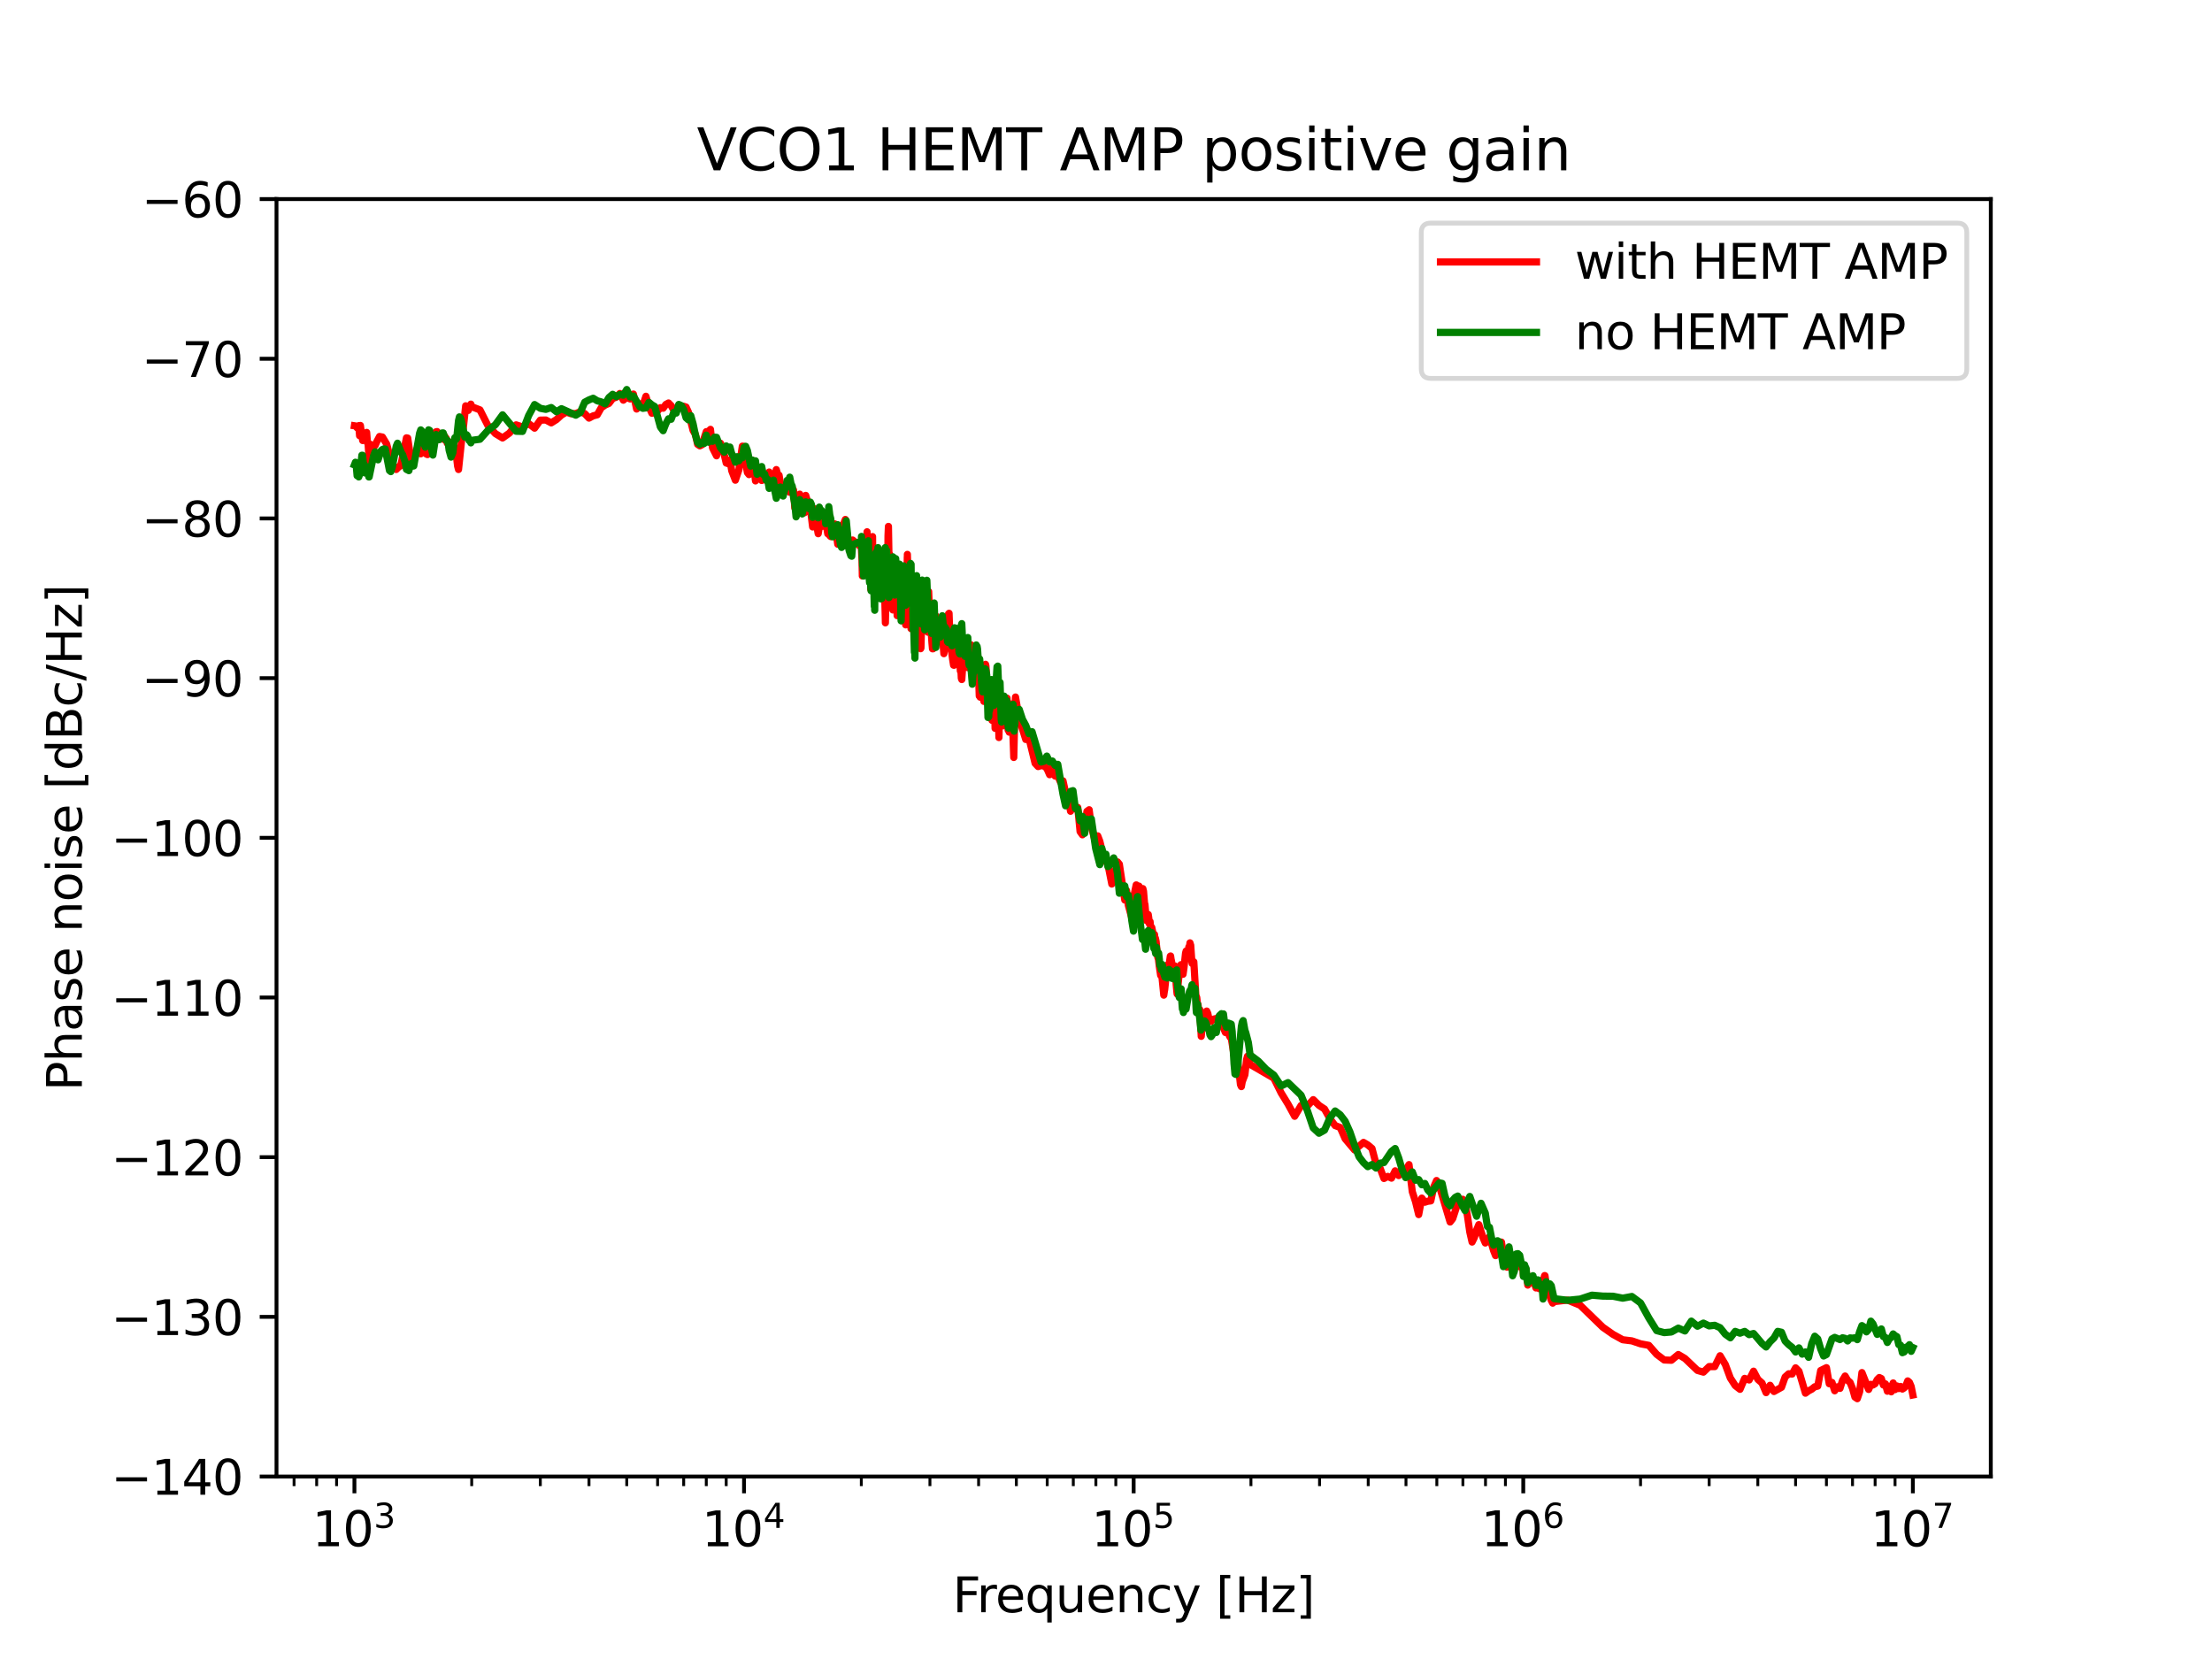 <?xml version="1.0" encoding="utf-8" standalone="no"?>
<!DOCTYPE svg PUBLIC "-//W3C//DTD SVG 1.1//EN"
  "http://www.w3.org/Graphics/SVG/1.1/DTD/svg11.dtd">
<svg xmlns:xlink="http://www.w3.org/1999/xlink" width="460.8pt" height="345.6pt" viewBox="0 0 460.8 345.6" xmlns="http://www.w3.org/2000/svg" version="1.1">
 <defs>
  <style type="text/css">*{stroke-linejoin: round; stroke-linecap: butt}</style>
 </defs>
 <g id="figure_1">
  <g id="patch_1">
   <path d="M 0 345.6 
L 460.8 345.6 
L 460.8 0 
L 0 0 
z
" style="fill: #ffffff"/>
  </g>
  <g id="axes_1">
   <g id="patch_2">
    <path d="M 57.6 307.584 
L 414.72 307.584 
L 414.72 41.472 
L 57.6 41.472 
z
" style="fill: #ffffff"/>
   </g>
   <g id="matplotlib.axis_1">
    <g id="xtick_1">
     <g id="line2d_1">
      <defs>
       <path id="m6db880af3d" d="M 0 0 
L 0 3.5 
" style="stroke: #000000; stroke-width: 0.8"/>
      </defs>
      <g>
       <use xlink:href="#m6db880af3d" x="73.833" y="307.584" style="stroke: #000000; stroke-width: 0.8"/>
      </g>
     </g>
     <g id="text_1">
      <!-- $\mathdefault{10^{3}}$ -->
      <g transform="translate(65.033 322.182)scale(0.1 -0.1)">
       <defs>
        <path id="DejaVuSans-31" d="M 794 531 
L 1825 531 
L 1825 4091 
L 703 3866 
L 703 4441 
L 1819 4666 
L 2450 4666 
L 2450 531 
L 3481 531 
L 3481 0 
L 794 0 
L 794 531 
z
" transform="scale(0.016)"/>
        <path id="DejaVuSans-30" d="M 2034 4250 
Q 1547 4250 1301 3770 
Q 1056 3291 1056 2328 
Q 1056 1369 1301 889 
Q 1547 409 2034 409 
Q 2525 409 2770 889 
Q 3016 1369 3016 2328 
Q 3016 3291 2770 3770 
Q 2525 4250 2034 4250 
z
M 2034 4750 
Q 2819 4750 3233 4129 
Q 3647 3509 3647 2328 
Q 3647 1150 3233 529 
Q 2819 -91 2034 -91 
Q 1250 -91 836 529 
Q 422 1150 422 2328 
Q 422 3509 836 4129 
Q 1250 4750 2034 4750 
z
" transform="scale(0.016)"/>
        <path id="DejaVuSans-33" d="M 2597 2516 
Q 3050 2419 3304 2112 
Q 3559 1806 3559 1356 
Q 3559 666 3084 287 
Q 2609 -91 1734 -91 
Q 1441 -91 1130 -33 
Q 819 25 488 141 
L 488 750 
Q 750 597 1062 519 
Q 1375 441 1716 441 
Q 2309 441 2620 675 
Q 2931 909 2931 1356 
Q 2931 1769 2642 2001 
Q 2353 2234 1838 2234 
L 1294 2234 
L 1294 2753 
L 1863 2753 
Q 2328 2753 2575 2939 
Q 2822 3125 2822 3475 
Q 2822 3834 2567 4026 
Q 2313 4219 1838 4219 
Q 1578 4219 1281 4162 
Q 984 4106 628 3988 
L 628 4550 
Q 988 4650 1302 4700 
Q 1616 4750 1894 4750 
Q 2613 4750 3031 4423 
Q 3450 4097 3450 3541 
Q 3450 3153 3228 2886 
Q 3006 2619 2597 2516 
z
" transform="scale(0.016)"/>
       </defs>
       <use xlink:href="#DejaVuSans-31" transform="translate(0 0.766)"/>
       <use xlink:href="#DejaVuSans-30" transform="translate(63.623 0.766)"/>
       <use xlink:href="#DejaVuSans-33" transform="translate(128.203 39.047)scale(0.7)"/>
      </g>
     </g>
    </g>
    <g id="xtick_2">
     <g id="line2d_2">
      <g>
       <use xlink:href="#m6db880af3d" x="154.996" y="307.584" style="stroke: #000000; stroke-width: 0.8"/>
      </g>
     </g>
     <g id="text_2">
      <!-- $\mathdefault{10^{4}}$ -->
      <g transform="translate(146.196 322.182)scale(0.1 -0.1)">
       <defs>
        <path id="DejaVuSans-34" d="M 2419 4116 
L 825 1625 
L 2419 1625 
L 2419 4116 
z
M 2253 4666 
L 3047 4666 
L 3047 1625 
L 3713 1625 
L 3713 1100 
L 3047 1100 
L 3047 0 
L 2419 0 
L 2419 1100 
L 313 1100 
L 313 1709 
L 2253 4666 
z
" transform="scale(0.016)"/>
       </defs>
       <use xlink:href="#DejaVuSans-31" transform="translate(0 0.684)"/>
       <use xlink:href="#DejaVuSans-30" transform="translate(63.623 0.684)"/>
       <use xlink:href="#DejaVuSans-34" transform="translate(128.203 38.966)scale(0.7)"/>
      </g>
     </g>
    </g>
    <g id="xtick_3">
     <g id="line2d_3">
      <g>
       <use xlink:href="#m6db880af3d" x="236.16" y="307.584" style="stroke: #000000; stroke-width: 0.8"/>
      </g>
     </g>
     <g id="text_3">
      <!-- $\mathdefault{10^{5}}$ -->
      <g transform="translate(227.36 322.182)scale(0.1 -0.1)">
       <defs>
        <path id="DejaVuSans-35" d="M 691 4666 
L 3169 4666 
L 3169 4134 
L 1269 4134 
L 1269 2991 
Q 1406 3038 1543 3061 
Q 1681 3084 1819 3084 
Q 2600 3084 3056 2656 
Q 3513 2228 3513 1497 
Q 3513 744 3044 326 
Q 2575 -91 1722 -91 
Q 1428 -91 1123 -41 
Q 819 9 494 109 
L 494 744 
Q 775 591 1075 516 
Q 1375 441 1709 441 
Q 2250 441 2565 725 
Q 2881 1009 2881 1497 
Q 2881 1984 2565 2268 
Q 2250 2553 1709 2553 
Q 1456 2553 1204 2497 
Q 953 2441 691 2322 
L 691 4666 
z
" transform="scale(0.016)"/>
       </defs>
       <use xlink:href="#DejaVuSans-31" transform="translate(0 0.684)"/>
       <use xlink:href="#DejaVuSans-30" transform="translate(63.623 0.684)"/>
       <use xlink:href="#DejaVuSans-35" transform="translate(128.203 38.966)scale(0.7)"/>
      </g>
     </g>
    </g>
    <g id="xtick_4">
     <g id="line2d_4">
      <g>
       <use xlink:href="#m6db880af3d" x="317.324" y="307.584" style="stroke: #000000; stroke-width: 0.8"/>
      </g>
     </g>
     <g id="text_4">
      <!-- $\mathdefault{10^{6}}$ -->
      <g transform="translate(308.524 322.182)scale(0.1 -0.1)">
       <defs>
        <path id="DejaVuSans-36" d="M 2113 2584 
Q 1688 2584 1439 2293 
Q 1191 2003 1191 1497 
Q 1191 994 1439 701 
Q 1688 409 2113 409 
Q 2538 409 2786 701 
Q 3034 994 3034 1497 
Q 3034 2003 2786 2293 
Q 2538 2584 2113 2584 
z
M 3366 4563 
L 3366 3988 
Q 3128 4100 2886 4159 
Q 2644 4219 2406 4219 
Q 1781 4219 1451 3797 
Q 1122 3375 1075 2522 
Q 1259 2794 1537 2939 
Q 1816 3084 2150 3084 
Q 2853 3084 3261 2657 
Q 3669 2231 3669 1497 
Q 3669 778 3244 343 
Q 2819 -91 2113 -91 
Q 1303 -91 875 529 
Q 447 1150 447 2328 
Q 447 3434 972 4092 
Q 1497 4750 2381 4750 
Q 2619 4750 2861 4703 
Q 3103 4656 3366 4563 
z
" transform="scale(0.016)"/>
       </defs>
       <use xlink:href="#DejaVuSans-31" transform="translate(0 0.766)"/>
       <use xlink:href="#DejaVuSans-30" transform="translate(63.623 0.766)"/>
       <use xlink:href="#DejaVuSans-36" transform="translate(128.203 39.047)scale(0.7)"/>
      </g>
     </g>
    </g>
    <g id="xtick_5">
     <g id="line2d_5">
      <g>
       <use xlink:href="#m6db880af3d" x="398.487" y="307.584" style="stroke: #000000; stroke-width: 0.8"/>
      </g>
     </g>
     <g id="text_5">
      <!-- $\mathdefault{10^{7}}$ -->
      <g transform="translate(389.687 322.182)scale(0.1 -0.1)">
       <defs>
        <path id="DejaVuSans-37" d="M 525 4666 
L 3525 4666 
L 3525 4397 
L 1831 0 
L 1172 0 
L 2766 4134 
L 525 4134 
L 525 4666 
z
" transform="scale(0.016)"/>
       </defs>
       <use xlink:href="#DejaVuSans-31" transform="translate(0 0.684)"/>
       <use xlink:href="#DejaVuSans-30" transform="translate(63.623 0.684)"/>
       <use xlink:href="#DejaVuSans-37" transform="translate(128.203 38.966)scale(0.7)"/>
      </g>
     </g>
    </g>
    <g id="xtick_6">
     <g id="line2d_6">
      <defs>
       <path id="m192089f9fa" d="M 0 0 
L 0 2 
" style="stroke: #000000; stroke-width: 0.6"/>
      </defs>
      <g>
       <use xlink:href="#m192089f9fa" x="61.26" y="307.584" style="stroke: #000000; stroke-width: 0.6"/>
      </g>
     </g>
    </g>
    <g id="xtick_7">
     <g id="line2d_7">
      <g>
       <use xlink:href="#m192089f9fa" x="65.967" y="307.584" style="stroke: #000000; stroke-width: 0.6"/>
      </g>
     </g>
    </g>
    <g id="xtick_8">
     <g id="line2d_8">
      <g>
       <use xlink:href="#m192089f9fa" x="70.119" y="307.584" style="stroke: #000000; stroke-width: 0.6"/>
      </g>
     </g>
    </g>
    <g id="xtick_9">
     <g id="line2d_9">
      <g>
       <use xlink:href="#m192089f9fa" x="98.265" y="307.584" style="stroke: #000000; stroke-width: 0.6"/>
      </g>
     </g>
    </g>
    <g id="xtick_10">
     <g id="line2d_10">
      <g>
       <use xlink:href="#m192089f9fa" x="112.558" y="307.584" style="stroke: #000000; stroke-width: 0.6"/>
      </g>
     </g>
    </g>
    <g id="xtick_11">
     <g id="line2d_11">
      <g>
       <use xlink:href="#m192089f9fa" x="122.698" y="307.584" style="stroke: #000000; stroke-width: 0.6"/>
      </g>
     </g>
    </g>
    <g id="xtick_12">
     <g id="line2d_12">
      <g>
       <use xlink:href="#m192089f9fa" x="130.564" y="307.584" style="stroke: #000000; stroke-width: 0.6"/>
      </g>
     </g>
    </g>
    <g id="xtick_13">
     <g id="line2d_13">
      <g>
       <use xlink:href="#m192089f9fa" x="136.99" y="307.584" style="stroke: #000000; stroke-width: 0.6"/>
      </g>
     </g>
    </g>
    <g id="xtick_14">
     <g id="line2d_14">
      <g>
       <use xlink:href="#m192089f9fa" x="142.424" y="307.584" style="stroke: #000000; stroke-width: 0.6"/>
      </g>
     </g>
    </g>
    <g id="xtick_15">
     <g id="line2d_15">
      <g>
       <use xlink:href="#m192089f9fa" x="147.131" y="307.584" style="stroke: #000000; stroke-width: 0.6"/>
      </g>
     </g>
    </g>
    <g id="xtick_16">
     <g id="line2d_16">
      <g>
       <use xlink:href="#m192089f9fa" x="151.283" y="307.584" style="stroke: #000000; stroke-width: 0.6"/>
      </g>
     </g>
    </g>
    <g id="xtick_17">
     <g id="line2d_17">
      <g>
       <use xlink:href="#m192089f9fa" x="179.429" y="307.584" style="stroke: #000000; stroke-width: 0.6"/>
      </g>
     </g>
    </g>
    <g id="xtick_18">
     <g id="line2d_18">
      <g>
       <use xlink:href="#m192089f9fa" x="193.721" y="307.584" style="stroke: #000000; stroke-width: 0.6"/>
      </g>
     </g>
    </g>
    <g id="xtick_19">
     <g id="line2d_19">
      <g>
       <use xlink:href="#m192089f9fa" x="203.862" y="307.584" style="stroke: #000000; stroke-width: 0.6"/>
      </g>
     </g>
    </g>
    <g id="xtick_20">
     <g id="line2d_20">
      <g>
       <use xlink:href="#m192089f9fa" x="211.727" y="307.584" style="stroke: #000000; stroke-width: 0.6"/>
      </g>
     </g>
    </g>
    <g id="xtick_21">
     <g id="line2d_21">
      <g>
       <use xlink:href="#m192089f9fa" x="218.154" y="307.584" style="stroke: #000000; stroke-width: 0.6"/>
      </g>
     </g>
    </g>
    <g id="xtick_22">
     <g id="line2d_22">
      <g>
       <use xlink:href="#m192089f9fa" x="223.588" y="307.584" style="stroke: #000000; stroke-width: 0.6"/>
      </g>
     </g>
    </g>
    <g id="xtick_23">
     <g id="line2d_23">
      <g>
       <use xlink:href="#m192089f9fa" x="228.294" y="307.584" style="stroke: #000000; stroke-width: 0.6"/>
      </g>
     </g>
    </g>
    <g id="xtick_24">
     <g id="line2d_24">
      <g>
       <use xlink:href="#m192089f9fa" x="232.446" y="307.584" style="stroke: #000000; stroke-width: 0.6"/>
      </g>
     </g>
    </g>
    <g id="xtick_25">
     <g id="line2d_25">
      <g>
       <use xlink:href="#m192089f9fa" x="260.593" y="307.584" style="stroke: #000000; stroke-width: 0.6"/>
      </g>
     </g>
    </g>
    <g id="xtick_26">
     <g id="line2d_26">
      <g>
       <use xlink:href="#m192089f9fa" x="274.885" y="307.584" style="stroke: #000000; stroke-width: 0.6"/>
      </g>
     </g>
    </g>
    <g id="xtick_27">
     <g id="line2d_27">
      <g>
       <use xlink:href="#m192089f9fa" x="285.025" y="307.584" style="stroke: #000000; stroke-width: 0.6"/>
      </g>
     </g>
    </g>
    <g id="xtick_28">
     <g id="line2d_28">
      <g>
       <use xlink:href="#m192089f9fa" x="292.891" y="307.584" style="stroke: #000000; stroke-width: 0.6"/>
      </g>
     </g>
    </g>
    <g id="xtick_29">
     <g id="line2d_29">
      <g>
       <use xlink:href="#m192089f9fa" x="299.318" y="307.584" style="stroke: #000000; stroke-width: 0.6"/>
      </g>
     </g>
    </g>
    <g id="xtick_30">
     <g id="line2d_30">
      <g>
       <use xlink:href="#m192089f9fa" x="304.751" y="307.584" style="stroke: #000000; stroke-width: 0.6"/>
      </g>
     </g>
    </g>
    <g id="xtick_31">
     <g id="line2d_31">
      <g>
       <use xlink:href="#m192089f9fa" x="309.458" y="307.584" style="stroke: #000000; stroke-width: 0.6"/>
      </g>
     </g>
    </g>
    <g id="xtick_32">
     <g id="line2d_32">
      <g>
       <use xlink:href="#m192089f9fa" x="313.61" y="307.584" style="stroke: #000000; stroke-width: 0.6"/>
      </g>
     </g>
    </g>
    <g id="xtick_33">
     <g id="line2d_33">
      <g>
       <use xlink:href="#m192089f9fa" x="341.756" y="307.584" style="stroke: #000000; stroke-width: 0.6"/>
      </g>
     </g>
    </g>
    <g id="xtick_34">
     <g id="line2d_34">
      <g>
       <use xlink:href="#m192089f9fa" x="356.049" y="307.584" style="stroke: #000000; stroke-width: 0.6"/>
      </g>
     </g>
    </g>
    <g id="xtick_35">
     <g id="line2d_35">
      <g>
       <use xlink:href="#m192089f9fa" x="366.189" y="307.584" style="stroke: #000000; stroke-width: 0.6"/>
      </g>
     </g>
    </g>
    <g id="xtick_36">
     <g id="line2d_36">
      <g>
       <use xlink:href="#m192089f9fa" x="374.055" y="307.584" style="stroke: #000000; stroke-width: 0.6"/>
      </g>
     </g>
    </g>
    <g id="xtick_37">
     <g id="line2d_37">
      <g>
       <use xlink:href="#m192089f9fa" x="380.481" y="307.584" style="stroke: #000000; stroke-width: 0.6"/>
      </g>
     </g>
    </g>
    <g id="xtick_38">
     <g id="line2d_38">
      <g>
       <use xlink:href="#m192089f9fa" x="385.915" y="307.584" style="stroke: #000000; stroke-width: 0.6"/>
      </g>
     </g>
    </g>
    <g id="xtick_39">
     <g id="line2d_39">
      <g>
       <use xlink:href="#m192089f9fa" x="390.622" y="307.584" style="stroke: #000000; stroke-width: 0.6"/>
      </g>
     </g>
    </g>
    <g id="xtick_40">
     <g id="line2d_40">
      <g>
       <use xlink:href="#m192089f9fa" x="394.773" y="307.584" style="stroke: #000000; stroke-width: 0.6"/>
      </g>
     </g>
    </g>
    <g id="text_6">
     <!-- Frequency [Hz] -->
     <g transform="translate(198.455 335.861)scale(0.1 -0.1)">
      <defs>
       <path id="DejaVuSans-46" d="M 628 4666 
L 3309 4666 
L 3309 4134 
L 1259 4134 
L 1259 2759 
L 3109 2759 
L 3109 2228 
L 1259 2228 
L 1259 0 
L 628 0 
L 628 4666 
z
" transform="scale(0.016)"/>
       <path id="DejaVuSans-72" d="M 2631 2963 
Q 2534 3019 2420 3045 
Q 2306 3072 2169 3072 
Q 1681 3072 1420 2755 
Q 1159 2438 1159 1844 
L 1159 0 
L 581 0 
L 581 3500 
L 1159 3500 
L 1159 2956 
Q 1341 3275 1631 3429 
Q 1922 3584 2338 3584 
Q 2397 3584 2469 3576 
Q 2541 3569 2628 3553 
L 2631 2963 
z
" transform="scale(0.016)"/>
       <path id="DejaVuSans-65" d="M 3597 1894 
L 3597 1613 
L 953 1613 
Q 991 1019 1311 708 
Q 1631 397 2203 397 
Q 2534 397 2845 478 
Q 3156 559 3463 722 
L 3463 178 
Q 3153 47 2828 -22 
Q 2503 -91 2169 -91 
Q 1331 -91 842 396 
Q 353 884 353 1716 
Q 353 2575 817 3079 
Q 1281 3584 2069 3584 
Q 2775 3584 3186 3129 
Q 3597 2675 3597 1894 
z
M 3022 2063 
Q 3016 2534 2758 2815 
Q 2500 3097 2075 3097 
Q 1594 3097 1305 2825 
Q 1016 2553 972 2059 
L 3022 2063 
z
" transform="scale(0.016)"/>
       <path id="DejaVuSans-71" d="M 947 1747 
Q 947 1113 1208 752 
Q 1469 391 1925 391 
Q 2381 391 2643 752 
Q 2906 1113 2906 1747 
Q 2906 2381 2643 2742 
Q 2381 3103 1925 3103 
Q 1469 3103 1208 2742 
Q 947 2381 947 1747 
z
M 2906 525 
Q 2725 213 2448 61 
Q 2172 -91 1784 -91 
Q 1150 -91 751 415 
Q 353 922 353 1747 
Q 353 2572 751 3078 
Q 1150 3584 1784 3584 
Q 2172 3584 2448 3432 
Q 2725 3281 2906 2969 
L 2906 3500 
L 3481 3500 
L 3481 -1331 
L 2906 -1331 
L 2906 525 
z
" transform="scale(0.016)"/>
       <path id="DejaVuSans-75" d="M 544 1381 
L 544 3500 
L 1119 3500 
L 1119 1403 
Q 1119 906 1312 657 
Q 1506 409 1894 409 
Q 2359 409 2629 706 
Q 2900 1003 2900 1516 
L 2900 3500 
L 3475 3500 
L 3475 0 
L 2900 0 
L 2900 538 
Q 2691 219 2414 64 
Q 2138 -91 1772 -91 
Q 1169 -91 856 284 
Q 544 659 544 1381 
z
M 1991 3584 
L 1991 3584 
z
" transform="scale(0.016)"/>
       <path id="DejaVuSans-6e" d="M 3513 2113 
L 3513 0 
L 2938 0 
L 2938 2094 
Q 2938 2591 2744 2837 
Q 2550 3084 2163 3084 
Q 1697 3084 1428 2787 
Q 1159 2491 1159 1978 
L 1159 0 
L 581 0 
L 581 3500 
L 1159 3500 
L 1159 2956 
Q 1366 3272 1645 3428 
Q 1925 3584 2291 3584 
Q 2894 3584 3203 3211 
Q 3513 2838 3513 2113 
z
" transform="scale(0.016)"/>
       <path id="DejaVuSans-63" d="M 3122 3366 
L 3122 2828 
Q 2878 2963 2633 3030 
Q 2388 3097 2138 3097 
Q 1578 3097 1268 2742 
Q 959 2388 959 1747 
Q 959 1106 1268 751 
Q 1578 397 2138 397 
Q 2388 397 2633 464 
Q 2878 531 3122 666 
L 3122 134 
Q 2881 22 2623 -34 
Q 2366 -91 2075 -91 
Q 1284 -91 818 406 
Q 353 903 353 1747 
Q 353 2603 823 3093 
Q 1294 3584 2113 3584 
Q 2378 3584 2631 3529 
Q 2884 3475 3122 3366 
z
" transform="scale(0.016)"/>
       <path id="DejaVuSans-79" d="M 2059 -325 
Q 1816 -950 1584 -1140 
Q 1353 -1331 966 -1331 
L 506 -1331 
L 506 -850 
L 844 -850 
Q 1081 -850 1212 -737 
Q 1344 -625 1503 -206 
L 1606 56 
L 191 3500 
L 800 3500 
L 1894 763 
L 2988 3500 
L 3597 3500 
L 2059 -325 
z
" transform="scale(0.016)"/>
       <path id="DejaVuSans-20" transform="scale(0.016)"/>
       <path id="DejaVuSans-5b" d="M 550 4863 
L 1875 4863 
L 1875 4416 
L 1125 4416 
L 1125 -397 
L 1875 -397 
L 1875 -844 
L 550 -844 
L 550 4863 
z
" transform="scale(0.016)"/>
       <path id="DejaVuSans-48" d="M 628 4666 
L 1259 4666 
L 1259 2753 
L 3553 2753 
L 3553 4666 
L 4184 4666 
L 4184 0 
L 3553 0 
L 3553 2222 
L 1259 2222 
L 1259 0 
L 628 0 
L 628 4666 
z
" transform="scale(0.016)"/>
       <path id="DejaVuSans-7a" d="M 353 3500 
L 3084 3500 
L 3084 2975 
L 922 459 
L 3084 459 
L 3084 0 
L 275 0 
L 275 525 
L 2438 3041 
L 353 3041 
L 353 3500 
z
" transform="scale(0.016)"/>
       <path id="DejaVuSans-5d" d="M 1947 4863 
L 1947 -844 
L 622 -844 
L 622 -397 
L 1369 -397 
L 1369 4416 
L 622 4416 
L 622 4863 
L 1947 4863 
z
" transform="scale(0.016)"/>
      </defs>
      <use xlink:href="#DejaVuSans-46"/>
      <use xlink:href="#DejaVuSans-72" x="50.27"/>
      <use xlink:href="#DejaVuSans-65" x="89.133"/>
      <use xlink:href="#DejaVuSans-71" x="150.656"/>
      <use xlink:href="#DejaVuSans-75" x="214.133"/>
      <use xlink:href="#DejaVuSans-65" x="277.512"/>
      <use xlink:href="#DejaVuSans-6e" x="339.035"/>
      <use xlink:href="#DejaVuSans-63" x="402.414"/>
      <use xlink:href="#DejaVuSans-79" x="457.395"/>
      <use xlink:href="#DejaVuSans-20" x="516.574"/>
      <use xlink:href="#DejaVuSans-5b" x="548.361"/>
      <use xlink:href="#DejaVuSans-48" x="587.375"/>
      <use xlink:href="#DejaVuSans-7a" x="662.57"/>
      <use xlink:href="#DejaVuSans-5d" x="715.061"/>
     </g>
    </g>
   </g>
   <g id="matplotlib.axis_2">
    <g id="ytick_1">
     <g id="line2d_41">
      <defs>
       <path id="m519769c652" d="M 0 0 
L -3.5 0 
" style="stroke: #000000; stroke-width: 0.8"/>
      </defs>
      <g>
       <use xlink:href="#m519769c652" x="57.6" y="307.584" style="stroke: #000000; stroke-width: 0.8"/>
      </g>
     </g>
     <g id="text_7">
      <!-- −140 -->
      <g transform="translate(23.133 311.383)scale(0.1 -0.1)">
       <defs>
        <path id="DejaVuSans-2212" d="M 678 2272 
L 4684 2272 
L 4684 1741 
L 678 1741 
L 678 2272 
z
" transform="scale(0.016)"/>
       </defs>
       <use xlink:href="#DejaVuSans-2212"/>
       <use xlink:href="#DejaVuSans-31" x="83.789"/>
       <use xlink:href="#DejaVuSans-34" x="147.412"/>
       <use xlink:href="#DejaVuSans-30" x="211.035"/>
      </g>
     </g>
    </g>
    <g id="ytick_2">
     <g id="line2d_42">
      <g>
       <use xlink:href="#m519769c652" x="57.6" y="274.32" style="stroke: #000000; stroke-width: 0.8"/>
      </g>
     </g>
     <g id="text_8">
      <!-- −130 -->
      <g transform="translate(23.133 278.119)scale(0.1 -0.1)">
       <use xlink:href="#DejaVuSans-2212"/>
       <use xlink:href="#DejaVuSans-31" x="83.789"/>
       <use xlink:href="#DejaVuSans-33" x="147.412"/>
       <use xlink:href="#DejaVuSans-30" x="211.035"/>
      </g>
     </g>
    </g>
    <g id="ytick_3">
     <g id="line2d_43">
      <g>
       <use xlink:href="#m519769c652" x="57.6" y="241.056" style="stroke: #000000; stroke-width: 0.8"/>
      </g>
     </g>
     <g id="text_9">
      <!-- −120 -->
      <g transform="translate(23.133 244.855)scale(0.1 -0.1)">
       <defs>
        <path id="DejaVuSans-32" d="M 1228 531 
L 3431 531 
L 3431 0 
L 469 0 
L 469 531 
Q 828 903 1448 1529 
Q 2069 2156 2228 2338 
Q 2531 2678 2651 2914 
Q 2772 3150 2772 3378 
Q 2772 3750 2511 3984 
Q 2250 4219 1831 4219 
Q 1534 4219 1204 4116 
Q 875 4013 500 3803 
L 500 4441 
Q 881 4594 1212 4672 
Q 1544 4750 1819 4750 
Q 2544 4750 2975 4387 
Q 3406 4025 3406 3419 
Q 3406 3131 3298 2873 
Q 3191 2616 2906 2266 
Q 2828 2175 2409 1742 
Q 1991 1309 1228 531 
z
" transform="scale(0.016)"/>
       </defs>
       <use xlink:href="#DejaVuSans-2212"/>
       <use xlink:href="#DejaVuSans-31" x="83.789"/>
       <use xlink:href="#DejaVuSans-32" x="147.412"/>
       <use xlink:href="#DejaVuSans-30" x="211.035"/>
      </g>
     </g>
    </g>
    <g id="ytick_4">
     <g id="line2d_44">
      <g>
       <use xlink:href="#m519769c652" x="57.6" y="207.792" style="stroke: #000000; stroke-width: 0.8"/>
      </g>
     </g>
     <g id="text_10">
      <!-- −110 -->
      <g transform="translate(23.133 211.591)scale(0.1 -0.1)">
       <use xlink:href="#DejaVuSans-2212"/>
       <use xlink:href="#DejaVuSans-31" x="83.789"/>
       <use xlink:href="#DejaVuSans-31" x="147.412"/>
       <use xlink:href="#DejaVuSans-30" x="211.035"/>
      </g>
     </g>
    </g>
    <g id="ytick_5">
     <g id="line2d_45">
      <g>
       <use xlink:href="#m519769c652" x="57.6" y="174.528" style="stroke: #000000; stroke-width: 0.8"/>
      </g>
     </g>
     <g id="text_11">
      <!-- −100 -->
      <g transform="translate(23.133 178.327)scale(0.1 -0.1)">
       <use xlink:href="#DejaVuSans-2212"/>
       <use xlink:href="#DejaVuSans-31" x="83.789"/>
       <use xlink:href="#DejaVuSans-30" x="147.412"/>
       <use xlink:href="#DejaVuSans-30" x="211.035"/>
      </g>
     </g>
    </g>
    <g id="ytick_6">
     <g id="line2d_46">
      <g>
       <use xlink:href="#m519769c652" x="57.6" y="141.264" style="stroke: #000000; stroke-width: 0.8"/>
      </g>
     </g>
     <g id="text_12">
      <!-- −90 -->
      <g transform="translate(29.495 145.063)scale(0.1 -0.1)">
       <defs>
        <path id="DejaVuSans-39" d="M 703 97 
L 703 672 
Q 941 559 1184 500 
Q 1428 441 1663 441 
Q 2288 441 2617 861 
Q 2947 1281 2994 2138 
Q 2813 1869 2534 1725 
Q 2256 1581 1919 1581 
Q 1219 1581 811 2004 
Q 403 2428 403 3163 
Q 403 3881 828 4315 
Q 1253 4750 1959 4750 
Q 2769 4750 3195 4129 
Q 3622 3509 3622 2328 
Q 3622 1225 3098 567 
Q 2575 -91 1691 -91 
Q 1453 -91 1209 -44 
Q 966 3 703 97 
z
M 1959 2075 
Q 2384 2075 2632 2365 
Q 2881 2656 2881 3163 
Q 2881 3666 2632 3958 
Q 2384 4250 1959 4250 
Q 1534 4250 1286 3958 
Q 1038 3666 1038 3163 
Q 1038 2656 1286 2365 
Q 1534 2075 1959 2075 
z
" transform="scale(0.016)"/>
       </defs>
       <use xlink:href="#DejaVuSans-2212"/>
       <use xlink:href="#DejaVuSans-39" x="83.789"/>
       <use xlink:href="#DejaVuSans-30" x="147.412"/>
      </g>
     </g>
    </g>
    <g id="ytick_7">
     <g id="line2d_47">
      <g>
       <use xlink:href="#m519769c652" x="57.6" y="108" style="stroke: #000000; stroke-width: 0.8"/>
      </g>
     </g>
     <g id="text_13">
      <!-- −80 -->
      <g transform="translate(29.495 111.799)scale(0.1 -0.1)">
       <defs>
        <path id="DejaVuSans-38" d="M 2034 2216 
Q 1584 2216 1326 1975 
Q 1069 1734 1069 1313 
Q 1069 891 1326 650 
Q 1584 409 2034 409 
Q 2484 409 2743 651 
Q 3003 894 3003 1313 
Q 3003 1734 2745 1975 
Q 2488 2216 2034 2216 
z
M 1403 2484 
Q 997 2584 770 2862 
Q 544 3141 544 3541 
Q 544 4100 942 4425 
Q 1341 4750 2034 4750 
Q 2731 4750 3128 4425 
Q 3525 4100 3525 3541 
Q 3525 3141 3298 2862 
Q 3072 2584 2669 2484 
Q 3125 2378 3379 2068 
Q 3634 1759 3634 1313 
Q 3634 634 3220 271 
Q 2806 -91 2034 -91 
Q 1263 -91 848 271 
Q 434 634 434 1313 
Q 434 1759 690 2068 
Q 947 2378 1403 2484 
z
M 1172 3481 
Q 1172 3119 1398 2916 
Q 1625 2713 2034 2713 
Q 2441 2713 2670 2916 
Q 2900 3119 2900 3481 
Q 2900 3844 2670 4047 
Q 2441 4250 2034 4250 
Q 1625 4250 1398 4047 
Q 1172 3844 1172 3481 
z
" transform="scale(0.016)"/>
       </defs>
       <use xlink:href="#DejaVuSans-2212"/>
       <use xlink:href="#DejaVuSans-38" x="83.789"/>
       <use xlink:href="#DejaVuSans-30" x="147.412"/>
      </g>
     </g>
    </g>
    <g id="ytick_8">
     <g id="line2d_48">
      <g>
       <use xlink:href="#m519769c652" x="57.6" y="74.736" style="stroke: #000000; stroke-width: 0.8"/>
      </g>
     </g>
     <g id="text_14">
      <!-- −70 -->
      <g transform="translate(29.495 78.535)scale(0.1 -0.1)">
       <use xlink:href="#DejaVuSans-2212"/>
       <use xlink:href="#DejaVuSans-37" x="83.789"/>
       <use xlink:href="#DejaVuSans-30" x="147.412"/>
      </g>
     </g>
    </g>
    <g id="ytick_9">
     <g id="line2d_49">
      <g>
       <use xlink:href="#m519769c652" x="57.6" y="41.472" style="stroke: #000000; stroke-width: 0.8"/>
      </g>
     </g>
     <g id="text_15">
      <!-- −60 -->
      <g transform="translate(29.495 45.271)scale(0.1 -0.1)">
       <use xlink:href="#DejaVuSans-2212"/>
       <use xlink:href="#DejaVuSans-36" x="83.789"/>
       <use xlink:href="#DejaVuSans-30" x="147.412"/>
      </g>
     </g>
    </g>
    <g id="text_16">
     <!-- Phase noise [dBc/Hz] -->
     <g transform="translate(17.053 227.258)rotate(-90)scale(0.1 -0.1)">
      <defs>
       <path id="DejaVuSans-50" d="M 1259 4147 
L 1259 2394 
L 2053 2394 
Q 2494 2394 2734 2622 
Q 2975 2850 2975 3272 
Q 2975 3691 2734 3919 
Q 2494 4147 2053 4147 
L 1259 4147 
z
M 628 4666 
L 2053 4666 
Q 2838 4666 3239 4311 
Q 3641 3956 3641 3272 
Q 3641 2581 3239 2228 
Q 2838 1875 2053 1875 
L 1259 1875 
L 1259 0 
L 628 0 
L 628 4666 
z
" transform="scale(0.016)"/>
       <path id="DejaVuSans-68" d="M 3513 2113 
L 3513 0 
L 2938 0 
L 2938 2094 
Q 2938 2591 2744 2837 
Q 2550 3084 2163 3084 
Q 1697 3084 1428 2787 
Q 1159 2491 1159 1978 
L 1159 0 
L 581 0 
L 581 4863 
L 1159 4863 
L 1159 2956 
Q 1366 3272 1645 3428 
Q 1925 3584 2291 3584 
Q 2894 3584 3203 3211 
Q 3513 2838 3513 2113 
z
" transform="scale(0.016)"/>
       <path id="DejaVuSans-61" d="M 2194 1759 
Q 1497 1759 1228 1600 
Q 959 1441 959 1056 
Q 959 750 1161 570 
Q 1363 391 1709 391 
Q 2188 391 2477 730 
Q 2766 1069 2766 1631 
L 2766 1759 
L 2194 1759 
z
M 3341 1997 
L 3341 0 
L 2766 0 
L 2766 531 
Q 2569 213 2275 61 
Q 1981 -91 1556 -91 
Q 1019 -91 701 211 
Q 384 513 384 1019 
Q 384 1609 779 1909 
Q 1175 2209 1959 2209 
L 2766 2209 
L 2766 2266 
Q 2766 2663 2505 2880 
Q 2244 3097 1772 3097 
Q 1472 3097 1187 3025 
Q 903 2953 641 2809 
L 641 3341 
Q 956 3463 1253 3523 
Q 1550 3584 1831 3584 
Q 2591 3584 2966 3190 
Q 3341 2797 3341 1997 
z
" transform="scale(0.016)"/>
       <path id="DejaVuSans-73" d="M 2834 3397 
L 2834 2853 
Q 2591 2978 2328 3040 
Q 2066 3103 1784 3103 
Q 1356 3103 1142 2972 
Q 928 2841 928 2578 
Q 928 2378 1081 2264 
Q 1234 2150 1697 2047 
L 1894 2003 
Q 2506 1872 2764 1633 
Q 3022 1394 3022 966 
Q 3022 478 2636 193 
Q 2250 -91 1575 -91 
Q 1294 -91 989 -36 
Q 684 19 347 128 
L 347 722 
Q 666 556 975 473 
Q 1284 391 1588 391 
Q 1994 391 2212 530 
Q 2431 669 2431 922 
Q 2431 1156 2273 1281 
Q 2116 1406 1581 1522 
L 1381 1569 
Q 847 1681 609 1914 
Q 372 2147 372 2553 
Q 372 3047 722 3315 
Q 1072 3584 1716 3584 
Q 2034 3584 2315 3537 
Q 2597 3491 2834 3397 
z
" transform="scale(0.016)"/>
       <path id="DejaVuSans-6f" d="M 1959 3097 
Q 1497 3097 1228 2736 
Q 959 2375 959 1747 
Q 959 1119 1226 758 
Q 1494 397 1959 397 
Q 2419 397 2687 759 
Q 2956 1122 2956 1747 
Q 2956 2369 2687 2733 
Q 2419 3097 1959 3097 
z
M 1959 3584 
Q 2709 3584 3137 3096 
Q 3566 2609 3566 1747 
Q 3566 888 3137 398 
Q 2709 -91 1959 -91 
Q 1206 -91 779 398 
Q 353 888 353 1747 
Q 353 2609 779 3096 
Q 1206 3584 1959 3584 
z
" transform="scale(0.016)"/>
       <path id="DejaVuSans-69" d="M 603 3500 
L 1178 3500 
L 1178 0 
L 603 0 
L 603 3500 
z
M 603 4863 
L 1178 4863 
L 1178 4134 
L 603 4134 
L 603 4863 
z
" transform="scale(0.016)"/>
       <path id="DejaVuSans-64" d="M 2906 2969 
L 2906 4863 
L 3481 4863 
L 3481 0 
L 2906 0 
L 2906 525 
Q 2725 213 2448 61 
Q 2172 -91 1784 -91 
Q 1150 -91 751 415 
Q 353 922 353 1747 
Q 353 2572 751 3078 
Q 1150 3584 1784 3584 
Q 2172 3584 2448 3432 
Q 2725 3281 2906 2969 
z
M 947 1747 
Q 947 1113 1208 752 
Q 1469 391 1925 391 
Q 2381 391 2643 752 
Q 2906 1113 2906 1747 
Q 2906 2381 2643 2742 
Q 2381 3103 1925 3103 
Q 1469 3103 1208 2742 
Q 947 2381 947 1747 
z
" transform="scale(0.016)"/>
       <path id="DejaVuSans-42" d="M 1259 2228 
L 1259 519 
L 2272 519 
Q 2781 519 3026 730 
Q 3272 941 3272 1375 
Q 3272 1813 3026 2020 
Q 2781 2228 2272 2228 
L 1259 2228 
z
M 1259 4147 
L 1259 2741 
L 2194 2741 
Q 2656 2741 2882 2914 
Q 3109 3088 3109 3444 
Q 3109 3797 2882 3972 
Q 2656 4147 2194 4147 
L 1259 4147 
z
M 628 4666 
L 2241 4666 
Q 2963 4666 3353 4366 
Q 3744 4066 3744 3513 
Q 3744 3084 3544 2831 
Q 3344 2578 2956 2516 
Q 3422 2416 3680 2098 
Q 3938 1781 3938 1306 
Q 3938 681 3513 340 
Q 3088 0 2303 0 
L 628 0 
L 628 4666 
z
" transform="scale(0.016)"/>
       <path id="DejaVuSans-2f" d="M 1625 4666 
L 2156 4666 
L 531 -594 
L 0 -594 
L 1625 4666 
z
" transform="scale(0.016)"/>
      </defs>
      <use xlink:href="#DejaVuSans-50"/>
      <use xlink:href="#DejaVuSans-68" x="60.303"/>
      <use xlink:href="#DejaVuSans-61" x="123.682"/>
      <use xlink:href="#DejaVuSans-73" x="184.961"/>
      <use xlink:href="#DejaVuSans-65" x="237.061"/>
      <use xlink:href="#DejaVuSans-20" x="298.584"/>
      <use xlink:href="#DejaVuSans-6e" x="330.371"/>
      <use xlink:href="#DejaVuSans-6f" x="393.75"/>
      <use xlink:href="#DejaVuSans-69" x="454.932"/>
      <use xlink:href="#DejaVuSans-73" x="482.715"/>
      <use xlink:href="#DejaVuSans-65" x="534.814"/>
      <use xlink:href="#DejaVuSans-20" x="596.338"/>
      <use xlink:href="#DejaVuSans-5b" x="628.125"/>
      <use xlink:href="#DejaVuSans-64" x="667.139"/>
      <use xlink:href="#DejaVuSans-42" x="730.615"/>
      <use xlink:href="#DejaVuSans-63" x="799.219"/>
      <use xlink:href="#DejaVuSans-2f" x="854.199"/>
      <use xlink:href="#DejaVuSans-48" x="887.891"/>
      <use xlink:href="#DejaVuSans-7a" x="963.086"/>
      <use xlink:href="#DejaVuSans-5d" x="1015.576"/>
     </g>
    </g>
   </g>
   <g id="line2d_50">
    <path d="M 398.487 290.603 
L 398.133 288.828 
L 397.775 287.983 
L 397.414 287.668 
L 397.048 288.619 
L 396.679 289.126 
L 396.306 289.366 
L 395.929 288.82 
L 395.548 289.262 
L 395.163 288.717 
L 394.773 289.482 
L 394.38 288.095 
L 393.981 289.938 
L 393.578 288.785 
L 393.171 289.813 
L 392.759 288.285 
L 392.342 288.519 
L 391.919 287.177 
L 391.492 286.967 
L 391.06 287.402 
L 390.622 288.245 
L 390.178 288.518 
L 389.729 288.389 
L 389.274 289.449 
L 387.874 285.932 
L 387.394 289.926 
L 386.908 291.372 
L 386.415 291.031 
L 385.915 289.243 
L 385.408 287.995 
L 384.893 287.543 
L 384.371 286.651 
L 383.841 287.531 
L 383.303 289.226 
L 382.756 288.905 
L 382.201 289.725 
L 381.637 287.984 
L 381.064 288.256 
L 380.481 284.911 
L 379.286 285.504 
L 378.673 288.753 
L 378.049 288.888 
L 377.414 289.4 
L 376.767 289.736 
L 376.108 290.226 
L 374.753 285.657 
L 374.055 284.947 
L 373.342 286.23 
L 372.616 286.187 
L 371.874 286.849 
L 371.115 289 
L 369.549 289.873 
L 368.738 288.583 
L 367.909 290.112 
L 367.059 288.11 
L 366.189 287.342 
L 365.297 285.643 
L 364.381 287.475 
L 363.441 287.148 
L 362.475 289.421 
L 361.482 288.641 
L 360.46 287.07 
L 359.408 284.24 
L 358.323 282.425 
L 357.204 284.691 
L 356.049 284.679 
L 354.854 285.842 
L 353.617 285.486 
L 351.004 282.994 
L 349.622 282.171 
L 348.183 283.368 
L 346.683 283.307 
L 345.116 282.129 
L 343.476 280.261 
L 341.756 279.941 
L 339.948 279.329 
L 338.042 279.094 
L 336.028 277.984 
L 333.891 276.486 
L 329.184 271.918 
L 326.572 270.833 
L 323.75 271.151 
L 323.455 271.466 
L 323.158 270.894 
L 322.555 269.124 
L 322.219 268.628 
L 322.035 267.044 
L 321.849 265.749 
L 321.787 265.722 
L 321.756 265.798 
L 321.538 266.606 
L 321.35 267.319 
L 321.224 267.512 
L 321.192 267.638 
L 321.161 267.555 
L 321.002 266.909 
L 320.97 266.927 
L 320.939 266.945 
L 320.651 268.445 
L 320.587 268.396 
L 320.458 268.359 
L 320.426 268.291 
L 320.232 267.362 
L 320.134 267.601 
L 319.971 268.297 
L 319.906 268.186 
L 319.709 267.219 
L 319.61 267.492 
L 319.577 267.355 
L 319.444 267.076 
L 319.344 267.299 
L 319.311 267.186 
L 319.244 266.68 
L 319.077 266.104 
L 318.909 266.304 
L 318.875 266.273 
L 318.74 266.26 
L 318.331 267.592 
L 318.263 267.708 
L 318.091 266.152 
L 317.918 264.461 
L 317.883 264.378 
L 317.814 264.44 
L 317.605 265.273 
L 317.394 265.057 
L 317.359 265.73 
L 317.324 265.039 
L 317.288 264.622 
L 316.934 263.373 
L 316.576 263.895 
L 316.214 263.352 
L 315.848 261.749 
L 315.478 261.758 
L 315.105 261.91 
L 314.728 262.602 
L 314.346 262.313 
L 313.961 263.979 
L 313.571 263.554 
L 312.778 258.748 
L 312.374 258.935 
L 311.554 261.569 
L 311.136 260.516 
L 310.285 257.612 
L 309.852 258.528 
L 309.414 258.94 
L 308.97 257.9 
L 308.065 255.114 
L 307.604 256.226 
L 307.136 257.783 
L 306.662 258.744 
L 306.182 256.639 
L 305.695 253.259 
L 305.202 250.742 
L 304.701 249.833 
L 303.678 250.664 
L 302.624 253.871 
L 302.085 254.564 
L 299.842 247.067 
L 299.259 245.924 
L 298.665 247.31 
L 298.062 250.167 
L 297.448 250.242 
L 296.823 250.44 
L 296.186 249.589 
L 295.538 253.02 
L 294.878 250.321 
L 294.206 248.252 
L 293.52 242.607 
L 292.82 243.729 
L 292.107 243.537 
L 291.379 244.889 
L 290.635 243.91 
L 289.875 245.428 
L 289.099 245.064 
L 288.305 245.5 
L 287.493 243.335 
L 286.661 242.47 
L 285.81 239.246 
L 284.937 238.51 
L 284.042 237.982 
L 282.182 239.559 
L 280.218 237.221 
L 279.193 234.875 
L 278.137 234.483 
L 277.049 233.048 
L 275.927 231.033 
L 274.767 230.266 
L 273.568 229.079 
L 272.327 230.42 
L 271.04 230.289 
L 269.705 232.54 
L 268.317 230.004 
L 266.872 227.647 
L 265.366 224.598 
L 260.416 221.726 
L 259.881 220.026 
L 259.7 220.675 
L 259.337 223.881 
L 258.785 225.325 
L 258.599 226.36 
L 258.412 225.951 
L 257.654 219.178 
L 257.461 219.183 
L 257.268 219.819 
L 257.074 219.869 
L 256.485 216.176 
L 256.286 216.111 
L 256.087 215.757 
L 255.886 215.089 
L 255.481 214.805 
L 255.276 215.096 
L 254.864 214.137 
L 254.656 212.972 
L 254.447 212.646 
L 254.236 213.138 
L 253.812 212.675 
L 253.598 212.057 
L 253.382 212.308 
L 253.165 212.218 
L 252.727 212.335 
L 252.284 212.784 
L 252.06 212.689 
L 251.835 212.212 
L 251.608 211.124 
L 251.38 210.623 
L 251.15 210.883 
L 250.686 213.289 
L 250.429 213.938 
L 250.24 215.887 
L 250.216 215.408 
L 249.931 210.306 
L 249.884 210.43 
L 249.812 211.33 
L 249.74 211.018 
L 249.572 209.261 
L 249.499 209.3 
L 249.451 209.113 
L 249.306 207.81 
L 249.135 207.349 
L 249.111 207.31 
L 248.694 200.365 
L 248.619 200.452 
L 248.57 200.541 
L 248.545 200.407 
L 248.446 200.152 
L 248.421 200.288 
L 248.346 200.707 
L 248.296 200.408 
L 248.221 199.426 
L 248.045 196.891 
L 248.02 196.885 
L 247.894 196.413 
L 247.869 196.636 
L 247.768 197.588 
L 247.691 197.222 
L 247.666 197.227 
L 247.513 198.562 
L 247.436 198.381 
L 247.36 198.43 
L 247.282 198.665 
L 247.231 198.57 
L 247.102 198.11 
L 247.076 198.18 
L 246.973 198.544 
L 246.634 201.671 
L 246.45 202.953 
L 246.424 202.613 
L 246.318 201.682 
L 246.265 201.755 
L 246.133 202.587 
L 246.106 202.058 
L 246 200.97 
L 245.973 201.109 
L 245.543 203.821 
L 245.218 207.063 
L 245.163 206.623 
L 245.026 205.112 
L 244.834 201.284 
L 244.751 201.221 
L 244.724 201.253 
L 244.641 201.473 
L 244.53 202.218 
L 244.446 202.011 
L 244.362 202.089 
L 244.334 202.128 
L 244.026 200.112 
L 243.997 200.112 
L 243.856 199.151 
L 243.799 199.193 
L 243.371 202.26 
L 243.342 201.961 
L 243.227 200.994 
L 243.198 201.052 
L 243.169 201.111 
L 242.616 206.235 
L 242.587 206.279 
L 242.439 207.307 
L 241.994 202.843 
L 241.934 202.816 
L 241.845 203.258 
L 241.784 203.182 
L 241.513 201.366 
L 241.331 199.849 
L 241.209 199.477 
L 241.086 198.735 
L 240.84 196.124 
L 240.686 195.44 
L 240.655 195.45 
L 240.593 195.512 
L 240.499 194.656 
L 240.437 194.667 
L 240.343 195.228 
L 240.312 195.027 
L 239.934 193.198 
L 239.807 193.21 
L 239.711 193.134 
L 239.679 193.059 
L 239.584 191.982 
L 239.52 191.996 
L 239.423 192.43 
L 239.391 192.236 
L 239.295 191.122 
L 239.198 190.502 
L 239.165 190.555 
L 239.101 190.835 
L 238.905 191.82 
L 238.84 191.783 
L 238.807 191.759 
L 238.512 188.39 
L 238.479 188.39 
L 238.413 188.026 
L 238.214 185.649 
L 238.081 185.117 
L 238.047 185.254 
L 237.913 185.852 
L 237.846 185.765 
L 237.745 185.722 
L 237.712 185.767 
L 237.509 185.998 
L 237.27 184.591 
L 237.168 184.644 
L 237.065 184.988 
L 237.03 184.903 
L 236.72 184.347 
L 236.685 184.349 
L 236.23 186.537 
L 236.125 191.603 
L 235.77 191.213 
L 235.049 188.573 
L 234.683 185.514 
L 234.313 187.493 
L 233.179 180.021 
L 232.793 179.551 
L 232.403 181.389 
L 232.008 182.576 
L 231.609 184.158 
L 230.797 180.067 
L 229.966 178.743 
L 229.114 175.253 
L 228.68 174.125 
L 228.242 175.571 
L 227.347 172.212 
L 226.891 168.685 
L 226.429 169.023 
L 225.961 173.004 
L 225.486 173.909 
L 225.005 173.231 
L 224.518 168.211 
L 224.023 168.491 
L 223.522 166.506 
L 223.013 169.002 
L 222.497 166.028 
L 221.974 165.061 
L 221.442 162.672 
L 220.902 162.897 
L 220.354 161.626 
L 219.797 161.662 
L 219.231 159.839 
L 218.656 161.388 
L 218.072 160.053 
L 217.477 159.562 
L 216.873 159.492 
L 216.257 159.685 
L 215.631 159.01 
L 214.345 153.744 
L 213.683 154.045 
L 212.322 149.713 
L 211.55 145.204 
L 211.406 148.439 
L 211.19 157.793 
L 210.827 147.786 
L 210.754 148.594 
L 210.681 148.378 
L 210.534 146.641 
L 210.46 146.978 
L 210.238 152.518 
L 210.089 150.679 
L 210.014 152.093 
L 209.789 145.444 
L 209.714 146.667 
L 209.638 146.892 
L 209.563 145.772 
L 209.487 145.935 
L 209.335 148.934 
L 209.259 147.789 
L 208.952 151.2 
L 208.875 151.085 
L 208.33 144.781 
L 208.252 147.233 
L 208.094 153.639 
L 207.856 143.966 
L 207.777 144.793 
L 207.537 149.608 
L 207.376 151.425 
L 207.296 151.728 
L 207.134 145.021 
L 207.053 144.229 
L 206.971 146.764 
L 206.89 146.346 
L 206.644 150.052 
L 206.396 142.364 
L 206.313 142.138 
L 206.23 142.291 
L 206.147 141.685 
L 205.812 145.034 
L 205.643 143.562 
L 205.388 138.737 
L 205.303 138.388 
L 205.131 141.516 
L 204.959 146.111 
L 204.873 145.507 
L 204.525 139.945 
L 204.35 145.149 
L 204.262 144.074 
L 204.174 145.231 
L 204.086 144.197 
L 203.997 144.983 
L 203.73 136.874 
L 203.641 136.632 
L 203.551 135.978 
L 203.461 136.769 
L 203.19 141.626 
L 203.099 140.89 
L 202.825 134.579 
L 202.642 137.653 
L 202.549 137.41 
L 202.364 134.667 
L 202.271 134.326 
L 202.178 134.448 
L 201.897 138.514 
L 201.802 138.591 
L 201.613 139.079 
L 201.518 138.552 
L 201.423 137.318 
L 201.136 138.929 
L 201.039 138.903 
L 200.943 136.607 
L 200.846 136.748 
L 200.749 136.15 
L 200.554 138.708 
L 200.358 141.562 
L 200.259 141.292 
L 200.161 139.229 
L 200.062 139.787 
L 199.763 135.043 
L 199.259 132.715 
L 199.056 134.128 
L 198.749 138.593 
L 198.646 138.569 
L 198.439 137.266 
L 198.021 133.978 
L 197.916 133.742 
L 197.704 127.762 
L 197.598 127.869 
L 197.278 133.408 
L 197.17 132.953 
L 197.063 134.023 
L 196.955 131.942 
L 196.737 135.584 
L 196.628 136.169 
L 196.299 132.212 
L 196.188 132.39 
L 196.078 131.529 
L 195.966 132.77 
L 195.855 131.52 
L 195.743 131.884 
L 195.631 131.13 
L 195.518 131.817 
L 195.405 131.44 
L 195.292 133.66 
L 194.95 128.294 
L 194.835 129.292 
L 194.72 130.386 
L 194.488 134.565 
L 194.372 135.159 
L 194.255 135.161 
L 194.138 133.852 
L 193.785 128.445 
L 193.666 128.778 
L 193.458 123.232 
L 193.601 129.745 
L 193.432 123.911 
L 193.315 131.704 
L 193.262 127.478 
L 193.236 126.631 
L 193.21 129.026 
L 193.144 131.099 
L 193.105 129.751 
L 193.052 125.592 
L 192.947 127.365 
L 192.907 128.704 
L 192.854 126.916 
L 192.828 126.65 
L 192.814 127.452 
L 192.801 128.387 
L 192.761 125.542 
L 192.721 126.876 
L 192.708 126.327 
L 192.682 128.513 
L 192.668 129.393 
L 192.615 127.362 
L 192.588 125.293 
L 192.508 127.233 
L 192.374 129.8 
L 192.414 127.045 
L 192.334 129.219 
L 192.199 126.364 
L 192.158 127.852 
L 192.01 130.035 
L 191.982 129.205 
L 191.942 131.598 
L 191.846 135.004 
L 191.819 132.538 
L 191.805 132.145 
L 191.792 133.642 
L 191.778 135.139 
L 191.737 132.324 
L 191.696 133.315 
L 191.504 122.283 
L 191.476 122.657 
L 191.449 122.862 
L 191.338 130.968 
L 191.297 130.799 
L 191.283 130.813 
L 191.228 129.724 
L 191.186 130.84 
L 191.172 130.966 
L 191.13 125.852 
L 191.033 126.503 
L 190.949 122.882 
L 190.907 125.732 
L 190.893 125.732 
L 190.851 126.116 
L 190.809 125.678 
L 190.767 124.702 
L 190.696 124.711 
L 190.668 126.048 
L 190.64 123.39 
L 190.612 121.727 
L 190.57 125.325 
L 190.541 128.124 
L 190.456 126.051 
L 190.428 126.668 
L 190.414 127.222 
L 190.385 124.648 
L 190.343 122.148 
L 190.3 125.413 
L 190.286 126.486 
L 190.2 125.528 
L 190.129 121.93 
L 190.086 124.429 
L 189.87 130.265 
L 189.783 130.957 
L 189.755 130.349 
L 189.493 121.808 
L 189.479 122.307 
L 189.391 125.033 
L 189.362 123.734 
L 189.303 122.076 
L 189.274 123.98 
L 189.259 125.323 
L 189.215 120.29 
L 189.201 121.211 
L 189.186 121.215 
L 189.024 115.49 
L 189.127 122.756 
L 189.009 115.959 
L 188.802 128.19 
L 188.772 127.658 
L 188.712 126.707 
L 188.697 127.834 
L 188.668 130.169 
L 188.623 126.066 
L 188.593 127.627 
L 188.563 127.517 
L 188.533 127.915 
L 188.503 128.263 
L 188.473 128.161 
L 188.368 122.911 
L 188.338 124.331 
L 188.278 128.489 
L 188.187 127.105 
L 188.172 127.074 
L 188.111 122.655 
L 188.02 123.373 
L 188.005 123.198 
L 187.99 123.757 
L 187.853 129.289 
L 187.822 126.933 
L 187.638 119.084 
L 187.608 122.07 
L 187.592 123.713 
L 187.562 121.2 
L 187.5 121.84 
L 187.423 119.396 
L 187.361 119.73 
L 187.33 120.942 
L 187.175 123.926 
L 187.065 123.105 
L 187.034 123.279 
L 187.019 123.272 
L 186.94 124.418 
L 186.893 128.247 
L 186.831 125.622 
L 186.72 121.753 
L 186.705 122.503 
L 186.689 123.146 
L 186.61 122.51 
L 186.435 120.272 
L 186.388 120.683 
L 186.276 124.232 
L 186.244 122.552 
L 186.228 122.358 
L 186.212 123.312 
L 186.196 124.265 
L 186.148 120.894 
L 186.1 120.287 
L 186.068 120.585 
L 185.988 127.061 
L 185.923 123.335 
L 185.907 123.613 
L 185.875 123.161 
L 185.729 119.487 
L 185.713 119.885 
L 185.55 124.152 
L 185.501 122.538 
L 185.305 115.381 
L 185.289 115.412 
L 185.256 117.545 
L 185.19 116.139 
L 185.075 109.661 
L 185.042 110.424 
L 184.992 111.615 
L 184.926 119.193 
L 184.892 123.899 
L 184.809 120.691 
L 184.793 120.461 
L 184.776 120.936 
L 184.676 122.685 
L 184.659 122.019 
L 184.626 119.458 
L 184.576 123.271 
L 184.441 129.748 
L 184.408 128.199 
L 184.256 122.444 
L 184.222 122.456 
L 184.188 122.367 
L 183.967 114.817 
L 183.899 115.894 
L 183.882 115.893 
L 183.779 117.534 
L 183.711 121.486 
L 183.693 123.001 
L 183.625 120.089 
L 183.538 124.066 
L 183.417 122.62 
L 183.348 119.267 
L 183.296 121.992 
L 183.279 121.415 
L 183.261 122.432 
L 183.227 124.458 
L 183.174 121.592 
L 183.035 115.164 
L 182.964 118.24 
L 182.806 116.79 
L 182.929 118.459 
L 182.789 117.283 
L 182.683 119.093 
L 182.665 118.279 
L 182.63 117.236 
L 182.559 118.429 
L 182.452 122.511 
L 182.434 121.921 
L 182.327 118.81 
L 182.31 119.847 
L 182.274 121.622 
L 182.202 119.641 
L 182.166 117.544 
L 182.077 118.378 
L 182.059 118.439 
L 182.023 117.221 
L 181.986 118.592 
L 181.968 119.598 
L 181.914 116.505 
L 181.824 117.915 
L 181.86 116.429 
L 181.806 116.547 
L 181.769 111.781 
L 181.679 113.505 
L 181.405 122.755 
L 181.606 113.291 
L 181.368 120.79 
L 181.276 114.355 
L 181.221 115.48 
L 181.147 119.654 
L 181.092 116.975 
L 180.888 111.985 
L 180.869 111.947 
L 180.832 112.065 
L 180.739 116.013 
L 180.683 113.277 
L 180.626 110.779 
L 180.589 113.25 
L 180.57 113.992 
L 180.533 112.585 
L 180.476 113.318 
L 180.457 112.776 
L 180.438 114.381 
L 180.401 117.933 
L 180.344 115.054 
L 180.231 113.769 
L 180.212 113.781 
L 180.155 119.053 
L 180.079 116.655 
L 180.022 115.102 
L 179.964 115.905 
L 179.907 118.091 
L 179.869 115.565 
L 179.85 114.852 
L 179.754 115.366 
L 179.677 117.718 
L 179.638 119.977 
L 179.58 116.775 
L 179.445 114.009 
L 177.621 112.497 
L 177.435 113.351 
L 177.248 113.343 
L 177.06 114.127 
L 176.871 113.771 
L 176.681 113.888 
L 176.49 111.393 
L 176.298 110.366 
L 176.105 108.214 
L 175.519 109.694 
L 175.321 111.862 
L 175.123 112.729 
L 174.923 112.919 
L 174.722 112.173 
L 174.52 113.374 
L 173.907 109.143 
L 173.7 109.685 
L 173.492 109.852 
L 173.073 111.783 
L 172.861 111.595 
L 172.648 111.032 
L 172.434 111.191 
L 172.001 108.506 
L 171.783 108.371 
L 171.563 108.66 
L 171.342 109.639 
L 171.12 108.323 
L 170.896 108.515 
L 170.444 111.181 
L 170.216 109.888 
L 169.987 106.868 
L 169.755 106.004 
L 169.523 108.606 
L 169.289 109.775 
L 168.815 105.967 
L 168.576 106.213 
L 168.336 104.815 
L 167.85 103.202 
L 167.604 106.806 
L 167.357 106.571 
L 166.857 103.666 
L 166.604 102.943 
L 166.349 103.794 
L 166.093 104.231 
L 165.835 105.592 
L 165.575 105.814 
L 165.313 102.094 
L 165.049 102.379 
L 164.783 101.272 
L 164.515 102.549 
L 164.244 102.151 
L 163.972 102.214 
L 163.698 101.921 
L 163.421 101.04 
L 163.143 101.772 
L 162.579 100.732 
L 162.293 98.996 
L 162.006 98.853 
L 161.716 97.824 
L 161.423 99.167 
L 161.128 101.181 
L 160.531 99.963 
L 160.228 98.337 
L 159.923 100.282 
L 159.615 99.254 
L 159.304 99.951 
L 158.991 99.943 
L 158.675 100.09 
L 158.356 97.645 
L 158.034 97.989 
L 157.381 100.182 
L 157.05 97.267 
L 156.716 95.878 
L 156.379 96.318 
L 156.038 98.87 
L 155.694 98.446 
L 155.347 96.461 
L 154.996 92.996 
L 154.642 92.948 
L 153.923 97.874 
L 153.188 100.033 
L 152.438 98.076 
L 152.057 95.823 
L 151.672 96.587 
L 151.283 96.455 
L 150.49 93.11 
L 150.088 92.334 
L 149.68 92.931 
L 149.268 94.953 
L 148.428 93.291 
L 148.001 89.444 
L 147.569 89.904 
L 147.131 89.919 
L 146.238 92.651 
L 145.784 92.874 
L 145.323 92.554 
L 144.856 90.47 
L 144.383 89.69 
L 143.417 85.868 
L 142.924 84.797 
L 142.424 84.637 
L 141.917 84.773 
L 141.402 84.421 
L 140.88 85.279 
L 140.35 85.438 
L 139.812 84.498 
L 139.265 83.948 
L 138.71 84.252 
L 138.146 85.039 
L 137.573 84.928 
L 136.99 85.61 
L 136.398 85.999 
L 135.795 86.078 
L 135.182 84.723 
L 134.558 82.553 
L 133.923 84.437 
L 133.276 84.137 
L 132.618 85.207 
L 131.946 82.089 
L 131.262 83.106 
L 130.564 82.758 
L 129.852 83.36 
L 129.125 81.975 
L 128.383 82.744 
L 127.625 83.016 
L 126.85 84.037 
L 126.058 84.384 
L 125.247 84.946 
L 124.418 86.41 
L 123.568 86.63 
L 122.698 87.099 
L 121.806 86.158 
L 120.89 85.776 
L 119.95 86.143 
L 118.984 86.192 
L 117.991 85.846 
L 116.969 86.453 
L 115.917 87.408 
L 114.833 88.091 
L 113.713 87.496 
L 112.558 87.521 
L 111.363 89.195 
L 110.126 88.234 
L 108.844 88.932 
L 107.513 88.507 
L 106.131 90.213 
L 104.692 91.238 
L 103.192 90.323 
L 101.625 88.624 
L 99.985 85.387 
L 98.265 84.724 
L 98.089 84.188 
L 97.553 85.496 
L 97.01 84.539 
L 96.457 89.664 
L 96.271 90.66 
L 95.517 97.804 
L 95.326 97.083 
L 94.941 93.865 
L 94.747 93.232 
L 94.158 94.222 
L 93.759 92.742 
L 93.559 92.064 
L 93.357 92.269 
L 93.153 92.289 
L 92.949 91.304 
L 92.537 90.79 
L 92.329 91.512 
L 91.909 90.902 
L 91.698 90.921 
L 91.27 90.582 
L 91.055 89.905 
L 90.838 89.946 
L 90.179 91.699 
L 89.956 91.575 
L 89.507 93.324 
L 89.281 94.507 
L 89.053 94.699 
L 88.823 94.599 
L 88.359 93.599 
L 88.125 93.729 
L 87.652 94.536 
L 87.413 93.564 
L 87.172 93.153 
L 86.93 93.411 
L 86.686 94.114 
L 86.193 94.697 
L 85.944 95.678 
L 85.693 95.906 
L 85.44 94.722 
L 84.929 91.261 
L 84.671 91.214 
L 83.619 96.414 
L 83.351 97.108 
L 83.081 97.249 
L 82.534 97.799 
L 82.258 97.507 
L 81.415 95.822 
L 80.552 92.507 
L 79.667 91.044 
L 79.064 90.931 
L 78.451 92.088 
L 78.141 92.802 
L 77.827 93.028 
L 77.511 93.082 
L 77.16 92.553 
L 77 92.959 
L 76.87 95.91 
L 76.838 94.782 
L 76.676 92.431 
L 76.546 92.241 
L 76.382 90.078 
L 76.349 90.29 
L 76.218 90.714 
L 76.185 90.701 
L 76.053 90.677 
L 75.887 91.565 
L 75.72 91.023 
L 75.553 91.771 
L 75.215 89.67 
L 75.079 88.635 
L 74.909 90.77 
L 74.737 88.671 
L 74.703 88.721 
L 74.392 89.114 
L 74.183 88.754 
L 73.833 88.698 
L 73.833 88.698 
" clip-path="url(#pe6acaf53db)" style="fill: none; stroke: #ff0000; stroke-width: 1.5; stroke-linecap: square"/>
   </g>
   <g id="line2d_51">
    <path d="M 398.487 280.726 
L 398.133 281.51 
L 397.775 280.121 
L 397.414 280.524 
L 397.048 280.652 
L 396.679 281.634 
L 396.306 281.792 
L 395.929 280.226 
L 395.548 280.109 
L 395.163 278.448 
L 394.773 278.239 
L 394.38 277.882 
L 393.981 278.607 
L 393.578 278.913 
L 393.171 279.662 
L 392.759 278.608 
L 392.342 278.448 
L 391.919 276.842 
L 391.06 277.979 
L 390.178 275.784 
L 389.729 275.22 
L 389.274 276.936 
L 388.814 277.45 
L 388.347 276.466 
L 387.874 276.149 
L 387.394 277.423 
L 386.908 279.074 
L 386.415 278.683 
L 385.915 278.765 
L 385.408 278.707 
L 384.893 279.346 
L 384.371 278.806 
L 383.841 278.68 
L 383.303 279.06 
L 382.201 278.602 
L 381.637 278.911 
L 380.481 282.177 
L 379.889 282.478 
L 379.286 281.014 
L 378.673 278.924 
L 378.049 278.356 
L 377.414 279.896 
L 376.767 282.755 
L 376.108 281.631 
L 375.437 282.097 
L 374.753 280.789 
L 374.055 281.643 
L 373.342 280.682 
L 372.616 280.112 
L 371.874 279.369 
L 371.115 277.528 
L 370.341 277.351 
L 369.549 278.727 
L 368.738 279.518 
L 367.909 280.599 
L 367.059 279.871 
L 365.297 277.795 
L 364.381 278.037 
L 363.441 277.357 
L 362.475 277.728 
L 361.482 277.354 
L 360.46 278.69 
L 359.408 277.936 
L 358.323 276.584 
L 357.204 276.081 
L 356.049 276.209 
L 354.854 275.627 
L 353.617 276.274 
L 352.335 275.215 
L 351.004 277.265 
L 349.622 276.672 
L 348.183 277.477 
L 346.683 277.608 
L 345.116 277.191 
L 343.476 274.552 
L 341.756 271.423 
L 339.948 270.08 
L 338.042 270.432 
L 336.028 270.03 
L 333.891 270.001 
L 331.616 269.805 
L 329.184 270.617 
L 326.572 270.878 
L 323.75 270.531 
L 323.158 267.832 
L 322.858 267.456 
L 322.555 267.526 
L 322.25 267.392 
L 322.097 267.003 
L 321.444 270.615 
L 321.224 267.612 
L 321.161 267.646 
L 320.939 267.905 
L 320.683 267.862 
L 320.587 267.821 
L 320.394 266.621 
L 320.264 266.661 
L 320.199 266.893 
L 319.971 267.764 
L 319.709 266.42 
L 319.643 266.44 
L 319.51 266.456 
L 319.344 265.755 
L 319.177 265.828 
L 319.043 265.945 
L 318.808 266.836 
L 318.774 266.606 
L 318.638 266.138 
L 318.434 266.958 
L 318.297 267.149 
L 318.263 267.222 
L 318.228 267.127 
L 318.091 266.581 
L 317.918 264.252 
L 317.674 263.736 
L 317.605 263.477 
L 317.534 263.57 
L 317.394 264.574 
L 317.359 265.905 
L 317.324 265.374 
L 317.288 264.098 
L 316.934 263.217 
L 316.576 261.49 
L 316.214 261.159 
L 315.848 261.222 
L 315.478 264.789 
L 315.105 265.768 
L 314.728 261.993 
L 314.346 259.745 
L 313.961 261.095 
L 313.571 263.568 
L 313.176 263.87 
L 312.374 258.724 
L 311.966 258.469 
L 311.554 258.624 
L 311.136 259.392 
L 310.713 257.866 
L 310.285 255.66 
L 309.852 255.501 
L 309.414 252.71 
L 308.52 250.664 
L 307.604 253.367 
L 306.182 249.243 
L 305.695 250.321 
L 305.202 252.192 
L 304.701 251.304 
L 303.678 249.16 
L 303.155 249.429 
L 302.624 250.035 
L 302.085 251.215 
L 301.537 250.661 
L 300.981 249.07 
L 300.416 246.518 
L 299.842 246.397 
L 298.062 248.543 
L 297.448 247.907 
L 296.823 246.541 
L 296.186 246.809 
L 295.538 245.731 
L 294.878 245.868 
L 294.206 244.132 
L 293.52 244.996 
L 292.82 245.316 
L 292.107 243.727 
L 291.379 241.234 
L 290.635 239.256 
L 289.875 239.856 
L 288.305 242.184 
L 287.493 242.31 
L 286.661 243.326 
L 285.81 242.593 
L 284.937 243.033 
L 284.042 242.194 
L 283.124 240.997 
L 282.182 238.603 
L 281.213 235.794 
L 280.218 233.57 
L 279.193 232.231 
L 278.137 231.436 
L 277.049 232.854 
L 275.927 235.422 
L 274.767 236.074 
L 273.568 234.966 
L 272.327 231.297 
L 271.04 228.149 
L 268.317 225.529 
L 266.872 226.229 
L 265.366 223.949 
L 263.792 222.777 
L 262.144 221.063 
L 260.416 219.752 
L 260.06 217.192 
L 259.519 215.13 
L 259.337 214.623 
L 258.97 212.608 
L 258.785 212.919 
L 258.599 213.84 
L 257.845 221.989 
L 257.461 223.83 
L 257.268 223.735 
L 257.074 221.622 
L 256.682 214.865 
L 256.485 213.341 
L 255.886 213.123 
L 255.684 213.154 
L 255.481 214.017 
L 255.071 212.801 
L 254.864 211.213 
L 254.656 211.401 
L 254.447 211.172 
L 254.025 211.57 
L 253.382 215.09 
L 253.165 214.317 
L 252.947 214.066 
L 252.727 214.266 
L 252.506 215.674 
L 252.284 215.953 
L 252.06 215.604 
L 251.835 214.443 
L 251.608 214.305 
L 251.15 212.921 
L 250.919 212.672 
L 250.169 214.602 
L 249.908 212.035 
L 249.475 209.15 
L 249.233 210.939 
L 249.184 210.376 
L 248.94 205.888 
L 248.915 205.939 
L 248.866 206.039 
L 248.792 205.998 
L 248.768 205.992 
L 248.52 207.029 
L 248.321 205.133 
L 248.246 205.377 
L 248.096 206.378 
L 248.045 206.284 
L 247.97 206.235 
L 247.945 206.265 
L 247.793 206.561 
L 247.488 207.826 
L 247.076 210.221 
L 246.973 210.075 
L 246.895 210.011 
L 246.791 209.471 
L 246.738 209.642 
L 246.66 210.072 
L 246.529 210.929 
L 246.397 210.059 
L 246.345 210.148 
L 246.318 210.198 
L 246.212 208.833 
L 246.053 205.994 
L 246 206.056 
L 245.786 207.601 
L 245.759 207.579 
L 245.732 207.556 
L 245.678 207.814 
L 245.624 207.647 
L 245.299 205.249 
L 245.136 202.045 
L 245.081 202.202 
L 244.944 203.448 
L 244.889 203.38 
L 244.751 203.359 
L 244.557 203.947 
L 244.334 202.893 
L 244.278 202.984 
L 244.138 203.815 
L 244.11 203.632 
L 243.913 202.259 
L 243.828 202.37 
L 243.714 202.78 
L 243.657 202.636 
L 243.514 201.953 
L 243.486 201.968 
L 243.4 202.107 
L 243.227 202.9 
L 243.14 203.744 
L 243.082 203.425 
L 242.937 202.504 
L 242.908 202.698 
L 242.675 203.563 
L 242.41 202.743 
L 242.203 201.251 
L 242.084 200.907 
L 241.934 202.028 
L 241.875 201.662 
L 241.784 200.89 
L 241.724 200.899 
L 241.634 201.123 
L 241.604 200.954 
L 241.513 199.82 
L 241.361 198.536 
L 241.209 198.465 
L 241.117 198.312 
L 241.086 198.352 
L 241.056 198.392 
L 240.902 197.326 
L 240.871 197.39 
L 240.81 197.961 
L 240.748 198.642 
L 240.686 198.358 
L 240.499 197.185 
L 240.437 197.225 
L 240.374 197.597 
L 240.343 197.4 
L 239.997 194.497 
L 239.902 194.264 
L 239.87 194.387 
L 239.775 195.119 
L 239.743 195.362 
L 239.648 195.293 
L 239.584 195.442 
L 239.552 195.331 
L 239.295 194.241 
L 239.198 193.858 
L 239.165 193.965 
L 239.101 194.473 
L 238.644 197.744 
L 238.38 195.26 
L 238.314 195.255 
L 238.214 195.652 
L 238.181 195.537 
L 238.081 195.418 
L 238.014 195.731 
L 237.98 195.685 
L 237.846 194.534 
L 237.678 193.42 
L 237.509 192.053 
L 237.339 190.608 
L 236.996 186.773 
L 236.927 186.822 
L 236.58 189.025 
L 236.406 190.589 
L 236.336 190.382 
L 236.23 189.464 
L 236.125 193.973 
L 235.77 191.775 
L 235.411 188.559 
L 235.049 186.494 
L 234.683 186.8 
L 234.313 184.555 
L 233.939 185.973 
L 233.561 184.415 
L 233.179 186.075 
L 232.793 182.01 
L 232.403 179.833 
L 232.008 178.715 
L 231.609 179.819 
L 230.797 180.527 
L 230.384 177.943 
L 229.966 178.582 
L 229.542 176.734 
L 229.114 180.125 
L 228.242 176.729 
L 227.347 170.587 
L 226.891 171.772 
L 226.429 170.645 
L 225.961 173.591 
L 225.486 170.077 
L 225.005 171 
L 224.518 168.521 
L 224.023 168.418 
L 223.522 164.707 
L 223.013 164.856 
L 221.974 167.868 
L 221.442 165.458 
L 220.354 159.221 
L 219.797 159.452 
L 219.231 158.537 
L 218.656 158.724 
L 218.072 157.508 
L 217.477 158.575 
L 216.873 158.739 
L 214.994 152.425 
L 214.345 152.844 
L 213.683 151.099 
L 213.009 149.863 
L 212.322 147.781 
L 211.621 148.04 
L 211.406 150.982 
L 211.335 150.782 
L 211.262 152.318 
L 211.045 146.714 
L 210.9 148.036 
L 210.754 147.263 
L 210.534 149.019 
L 210.46 148.862 
L 210.386 151.14 
L 210.312 150.863 
L 210.238 151.283 
L 210.163 149.349 
L 210.089 151.689 
L 210.014 151.413 
L 209.939 150.602 
L 209.789 146.716 
L 209.714 145.945 
L 209.411 150.232 
L 209.182 145.017 
L 208.952 147.947 
L 208.797 145.585 
L 208.72 146.524 
L 208.642 150.424 
L 208.565 149.845 
L 208.33 142.166 
L 208.252 142.61 
L 208.094 144.575 
L 207.856 138.763 
L 207.777 138.986 
L 207.697 138.903 
L 207.537 141.519 
L 207.296 144.62 
L 207.053 146.951 
L 206.89 145.862 
L 206.726 142.075 
L 206.644 142.316 
L 206.561 141.57 
L 206.147 148.009 
L 206.063 146.652 
L 205.98 149.303 
L 205.896 149.297 
L 205.812 149.466 
L 205.558 140.634 
L 205.388 139.632 
L 205.303 139.39 
L 205.217 140.077 
L 205.131 139.296 
L 205.045 139.838 
L 204.959 139.379 
L 204.699 144.14 
L 204.612 143.727 
L 204.086 137.278 
L 203.997 137.738 
L 203.908 137.574 
L 203.819 137.968 
L 203.641 135.197 
L 203.551 134.667 
L 203.461 135.079 
L 203.371 134.356 
L 202.917 139.743 
L 202.825 140.133 
L 202.734 140.024 
L 202.549 142.538 
L 202.084 136.84 
L 201.897 138.584 
L 201.802 137.906 
L 201.613 132.81 
L 201.327 135.934 
L 201.232 135.022 
L 201.136 135.279 
L 201.039 136.732 
L 200.943 135.271 
L 200.846 135.889 
L 200.749 135.799 
L 200.651 136.289 
L 200.358 129.916 
L 200.259 130.24 
L 199.962 136.236 
L 199.863 136.097 
L 199.763 135.666 
L 199.663 133.514 
L 199.562 133.65 
L 199.158 130.864 
L 198.954 131.411 
L 198.851 130.776 
L 198.749 131.008 
L 198.646 131.713 
L 198.542 133.628 
L 198.439 133.51 
L 198.335 134.539 
L 198.23 133.291 
L 198.126 133.834 
L 198.021 132.866 
L 197.916 133.984 
L 197.704 132.08 
L 197.492 133.825 
L 197.385 133.69 
L 197.17 131.127 
L 197.063 131.157 
L 196.846 130.625 
L 196.628 131.419 
L 196.299 128.271 
L 196.188 128.803 
L 195.966 131.737 
L 195.855 132.742 
L 195.743 132.691 
L 195.405 129.218 
L 194.95 134.875 
L 194.604 125.613 
L 194.372 128.282 
L 194.255 128.86 
L 194.138 131.983 
L 194.021 131.663 
L 193.903 130.602 
L 193.64 126.56 
L 193.549 130.622 
L 193.51 128.882 
L 193.406 125.904 
L 193.354 125.975 
L 193.315 127.865 
L 193.262 125.972 
L 193.105 121.393 
L 193.079 120.878 
L 193.039 121.494 
L 192.973 125.153 
L 192.92 122.813 
L 192.894 123.212 
L 192.735 130.901 
L 192.668 130.011 
L 192.642 130.685 
L 192.628 131.217 
L 192.561 129.947 
L 192.468 125.719 
L 192.454 127.349 
L 192.428 129.973 
L 192.361 126.306 
L 192.293 125.284 
L 192.28 126.074 
L 192.253 127.514 
L 192.199 125.812 
L 192.172 125.894 
L 192.104 120.84 
L 192.05 124.94 
L 191.955 129.996 
L 191.887 128.207 
L 191.86 126.424 
L 191.792 128.618 
L 191.778 129.325 
L 191.751 126.043 
L 191.696 125.031 
L 191.669 126.535 
L 191.573 126.291 
L 191.531 129.549 
L 191.352 123.596 
L 191.325 122.696 
L 191.283 124.557 
L 191.255 123.847 
L 191.103 127.681 
L 191.089 125.791 
L 190.991 126.031 
L 190.949 119.917 
L 190.851 124.357 
L 190.795 123.51 
L 190.767 123.978 
L 190.598 137.095 
L 190.555 135.454 
L 190.314 127.239 
L 190.485 135.858 
L 190.257 127.831 
L 190.214 131.183 
L 190.172 127.014 
L 190.043 121.117 
L 190.028 121.141 
L 189.899 123.363 
L 189.884 122.051 
L 189.87 121.759 
L 189.856 122.779 
L 189.841 123.799 
L 189.812 119.171 
L 189.798 117.554 
L 189.726 120.194 
L 189.697 118.601 
L 189.682 117.373 
L 189.639 120.321 
L 189.61 120.061 
L 189.551 121.132 
L 189.522 120.271 
L 189.479 117.933 
L 189.42 119.335 
L 189.318 125.516 
L 189.274 123.771 
L 189.245 123.229 
L 189.098 120.277 
L 189.201 123.314 
L 189.083 120.935 
L 189.053 122.06 
L 188.979 120.98 
L 188.965 120.706 
L 188.876 124.786 
L 188.846 122.837 
L 188.831 121.51 
L 188.757 122.696 
L 188.668 126.075 
L 188.623 124.43 
L 188.608 124.589 
L 188.593 124.144 
L 188.473 118.7 
L 188.443 120.678 
L 188.398 124.129 
L 188.338 121.113 
L 188.293 117.885 
L 188.217 118.743 
L 188.172 117.893 
L 188.157 118.899 
L 187.99 123.87 
L 187.959 123.363 
L 187.899 123.437 
L 187.715 129.329 
L 187.669 128.242 
L 187.515 120.219 
L 187.392 117.519 
L 187.376 118.088 
L 187.33 123.031 
L 187.19 122.778 
L 187.143 119.249 
L 187.019 119.852 
L 186.878 117.491 
L 186.972 120.616 
L 186.846 118.918 
L 186.831 119.874 
L 186.752 119.495 
L 186.594 116.375 
L 186.404 123.967 
L 186.356 120.636 
L 186.308 119.35 
L 186.26 120.8 
L 186.244 120.282 
L 186.228 120.175 
L 186.212 120.585 
L 186.164 120.995 
L 186.148 120.175 
L 186.02 115.999 
L 186.068 120.652 
L 186.004 117.024 
L 185.907 118.973 
L 185.955 117.021 
L 185.875 118.574 
L 185.81 118.219 
L 185.697 120.882 
L 185.599 119.073 
L 185.583 119.411 
L 185.469 123.68 
L 185.452 123.207 
L 185.371 119.315 
L 185.305 119.732 
L 185.19 124.488 
L 185.157 122.495 
L 185.008 117.709 
L 184.975 116.999 
L 184.942 118.507 
L 184.892 122.096 
L 184.826 121.547 
L 184.709 114.655 
L 184.642 116.558 
L 184.626 116.587 
L 184.592 117.317 
L 184.525 116.426 
L 184.408 114.079 
L 184.374 114.356 
L 184.323 118.662 
L 184.29 123.356 
L 184.205 121.791 
L 184.035 116.072 
L 184.018 117.18 
L 183.831 122.64 
L 183.796 120.41 
L 183.728 122.057 
L 183.693 124.668 
L 183.642 120.429 
L 183.625 122.164 
L 183.59 119.695 
L 183.573 118.432 
L 183.504 120.891 
L 183.469 124.761 
L 183.4 122.06 
L 183.348 116.358 
L 183.261 119.859 
L 183.227 124.577 
L 183.157 121.08 
L 182.999 116.989 
L 182.894 114.08 
L 182.859 114.948 
L 182.771 118.926 
L 182.736 115.881 
L 182.718 114.754 
L 182.683 116.681 
L 182.647 116.408 
L 182.612 116.201 
L 182.577 116.369 
L 182.541 119.572 
L 182.488 115.357 
L 182.452 115.16 
L 182.434 115.675 
L 182.238 124.812 
L 182.22 127.131 
L 182.166 123.557 
L 182.13 126.304 
L 181.914 117.519 
L 181.86 119.149 
L 181.824 117.535 
L 181.769 116.388 
L 181.733 117.925 
L 181.642 119.78 
L 181.697 117.644 
L 181.551 118.905 
L 181.533 118.016 
L 181.496 121.087 
L 181.46 123.068 
L 181.386 122.213 
L 181.203 116.717 
L 181.147 121.391 
L 181.073 120.469 
L 180.906 112.647 
L 180.85 115.458 
L 180.813 118.618 
L 180.739 117.331 
L 180.608 114.892 
L 180.589 115.506 
L 180.495 116.322 
L 180.551 115.15 
L 180.476 115.753 
L 180.42 114.593 
L 180.382 115.283 
L 180.325 117.946 
L 180.268 116.315 
L 180.25 116.784 
L 180.212 115.015 
L 180.174 116.678 
L 180.136 115.269 
L 180.117 113.87 
L 180.079 117.086 
L 179.983 118.92 
L 179.945 118.69 
L 179.907 120.001 
L 179.869 118.082 
L 179.811 118.661 
L 179.734 117.602 
L 179.696 117.897 
L 179.677 117.419 
L 179.464 111.745 
L 179.445 112.729 
L 177.621 113.465 
L 177.435 115.872 
L 177.248 115.764 
L 176.871 114.631 
L 176.298 108.489 
L 175.91 112.669 
L 175.715 113.745 
L 175.519 113.109 
L 175.321 114.042 
L 175.123 113.599 
L 174.923 112.445 
L 174.722 110.16 
L 174.52 109.304 
L 173.907 111.27 
L 173.7 111.394 
L 173.492 111.825 
L 173.283 111.122 
L 173.073 108.1 
L 172.861 107.305 
L 172.648 105.551 
L 172.434 108.86 
L 172.218 108.238 
L 172.001 109.103 
L 171.783 106.817 
L 171.342 106.966 
L 171.12 106.307 
L 170.896 106.909 
L 170.671 105.639 
L 170.444 107.872 
L 170.216 106.803 
L 169.987 106.677 
L 169.755 106.764 
L 169.289 107.77 
L 169.053 105.125 
L 168.815 104.597 
L 168.576 105.972 
L 168.336 105.297 
L 168.094 105.669 
L 167.85 104.538 
L 167.604 105.882 
L 167.357 106.048 
L 167.108 107.065 
L 166.604 104.069 
L 166.349 105.135 
L 166.093 106.846 
L 165.835 107.671 
L 165.575 104.986 
L 165.313 103.661 
L 165.049 101.306 
L 164.783 100.755 
L 164.515 99.401 
L 164.244 100.746 
L 163.972 100.075 
L 163.698 101.692 
L 163.421 102.154 
L 163.143 103.337 
L 162.862 102.918 
L 162.579 101.457 
L 162.293 101.534 
L 162.006 103.154 
L 161.716 103.806 
L 161.423 102.288 
L 161.128 100.019 
L 160.531 101.621 
L 160.228 101.735 
L 159.923 99.86 
L 159.615 100.03 
L 159.304 98.76 
L 158.991 98.841 
L 158.675 97.192 
L 158.356 98.501 
L 158.034 97.84 
L 157.709 98.799 
L 157.381 95.996 
L 157.05 96.882 
L 156.716 95.839 
L 156.379 97.1 
L 155.694 93.847 
L 155.347 92.982 
L 154.996 93.183 
L 154.642 95.367 
L 154.284 95.072 
L 153.923 95.998 
L 153.557 95.147 
L 153.188 96.292 
L 152.815 95.089 
L 152.438 94.552 
L 152.057 93.131 
L 151.672 93.742 
L 151.283 92.896 
L 150.889 94.192 
L 150.088 93.272 
L 149.268 91.104 
L 148.851 91.07 
L 148.428 91.928 
L 148.001 91.701 
L 147.569 92.116 
L 147.131 90.647 
L 146.687 92.391 
L 146.238 92.141 
L 145.784 92.563 
L 145.323 92.183 
L 144.856 90.567 
L 144.383 88.288 
L 143.903 86.592 
L 143.417 87.47 
L 142.924 87.037 
L 142.424 85.307 
L 141.917 84.486 
L 141.402 84.257 
L 140.88 86.053 
L 140.35 85.909 
L 139.812 87.344 
L 139.265 87.24 
L 138.71 88.267 
L 138.146 89.724 
L 137.573 88.957 
L 136.398 84.686 
L 135.795 84.331 
L 135.182 83.82 
L 134.558 84.971 
L 133.923 85.061 
L 133.276 84.735 
L 131.946 82.49 
L 131.262 82.708 
L 130.564 81.145 
L 129.852 82.326 
L 129.125 82.168 
L 128.383 82.634 
L 127.625 82.144 
L 126.85 82.812 
L 126.058 84.131 
L 125.247 83.72 
L 124.418 83.493 
L 123.568 82.964 
L 122.698 83.307 
L 121.806 83.785 
L 120.89 85.916 
L 119.95 86.492 
L 116.969 85.141 
L 115.917 85.773 
L 114.833 84.898 
L 113.713 85.276 
L 112.558 85.058 
L 111.363 84.275 
L 110.126 86.567 
L 108.844 89.872 
L 107.513 89.837 
L 104.692 86.416 
L 103.192 88.482 
L 101.625 89.679 
L 99.985 91.504 
L 98.265 91.732 
L 98.089 92.258 
L 97.911 91.749 
L 97.733 91.785 
L 97.373 90.764 
L 97.192 90.56 
L 97.01 90.705 
L 96.826 91.05 
L 96.084 87.492 
L 95.896 87.016 
L 95.707 86.842 
L 95.517 87.617 
L 95.134 91.351 
L 94.941 91.604 
L 94.747 91.181 
L 94.552 92.336 
L 94.355 94.274 
L 93.959 95.224 
L 93.559 93.795 
L 93.357 92.282 
L 93.153 91.688 
L 92.949 91.769 
L 92.537 90.794 
L 92.329 90.181 
L 92.12 90.188 
L 91.909 90.695 
L 91.698 90.901 
L 91.485 91.601 
L 91.055 90.754 
L 90.838 90.525 
L 90.179 94.8 
L 89.956 93.796 
L 89.507 89.653 
L 89.281 89.541 
L 89.053 90.757 
L 88.823 92.632 
L 88.592 93.153 
L 88.359 92.484 
L 87.889 89.801 
L 87.652 89.554 
L 87.413 90.234 
L 86.193 97.069 
L 85.944 97.108 
L 85.693 96.556 
L 85.44 96.926 
L 85.186 98.043 
L 84.671 97.782 
L 84.411 96.279 
L 83.885 94.738 
L 83.619 94.326 
L 82.809 92.33 
L 82.534 92.979 
L 81.698 97.421 
L 81.415 98.246 
L 81.13 98.012 
L 80.259 93.546 
L 79.964 93.515 
L 79.667 93.624 
L 79.367 93.926 
L 78.759 95.79 
L 78.451 95.156 
L 78.141 94.12 
L 77.827 94.927 
L 76.903 99.359 
L 76.838 99.359 
L 76.611 97.807 
L 76.513 97.283 
L 76.48 97.331 
L 76.382 97.426 
L 76.349 97.334 
L 76.218 97.15 
L 76.053 98.527 
L 75.853 96.719 
L 75.72 96.715 
L 75.519 94.841 
L 75.384 94.838 
L 74.943 98.85 
L 74.909 98.85 
L 74.737 99.352 
L 74.565 96.841 
L 74.392 99.1 
L 74.183 96.665 
L 74.044 96.292 
L 73.833 96.841 
L 73.833 96.841 
" clip-path="url(#pe6acaf53db)" style="fill: none; stroke: #008000; stroke-width: 1.5; stroke-linecap: square"/>
   </g>
   <g id="patch_3">
    <path d="M 57.6 307.584 
L 57.6 41.472 
" style="fill: none; stroke: #000000; stroke-width: 0.8; stroke-linejoin: miter; stroke-linecap: square"/>
   </g>
   <g id="patch_4">
    <path d="M 414.72 307.584 
L 414.72 41.472 
" style="fill: none; stroke: #000000; stroke-width: 0.8; stroke-linejoin: miter; stroke-linecap: square"/>
   </g>
   <g id="patch_5">
    <path d="M 57.6 307.584 
L 414.72 307.584 
" style="fill: none; stroke: #000000; stroke-width: 0.8; stroke-linejoin: miter; stroke-linecap: square"/>
   </g>
   <g id="patch_6">
    <path d="M 57.6 41.472 
L 414.72 41.472 
" style="fill: none; stroke: #000000; stroke-width: 0.8; stroke-linejoin: miter; stroke-linecap: square"/>
   </g>
   <g id="text_17">
    <!-- VCO1 HEMT AMP positive gain -->
    <g transform="translate(145.163 35.472)scale(0.12 -0.12)">
     <defs>
      <path id="DejaVuSans-56" d="M 1831 0 
L 50 4666 
L 709 4666 
L 2188 738 
L 3669 4666 
L 4325 4666 
L 2547 0 
L 1831 0 
z
" transform="scale(0.016)"/>
      <path id="DejaVuSans-43" d="M 4122 4306 
L 4122 3641 
Q 3803 3938 3442 4084 
Q 3081 4231 2675 4231 
Q 1875 4231 1450 3742 
Q 1025 3253 1025 2328 
Q 1025 1406 1450 917 
Q 1875 428 2675 428 
Q 3081 428 3442 575 
Q 3803 722 4122 1019 
L 4122 359 
Q 3791 134 3420 21 
Q 3050 -91 2638 -91 
Q 1578 -91 968 557 
Q 359 1206 359 2328 
Q 359 3453 968 4101 
Q 1578 4750 2638 4750 
Q 3056 4750 3426 4639 
Q 3797 4528 4122 4306 
z
" transform="scale(0.016)"/>
      <path id="DejaVuSans-4f" d="M 2522 4238 
Q 1834 4238 1429 3725 
Q 1025 3213 1025 2328 
Q 1025 1447 1429 934 
Q 1834 422 2522 422 
Q 3209 422 3611 934 
Q 4013 1447 4013 2328 
Q 4013 3213 3611 3725 
Q 3209 4238 2522 4238 
z
M 2522 4750 
Q 3503 4750 4090 4092 
Q 4678 3434 4678 2328 
Q 4678 1225 4090 567 
Q 3503 -91 2522 -91 
Q 1538 -91 948 565 
Q 359 1222 359 2328 
Q 359 3434 948 4092 
Q 1538 4750 2522 4750 
z
" transform="scale(0.016)"/>
      <path id="DejaVuSans-45" d="M 628 4666 
L 3578 4666 
L 3578 4134 
L 1259 4134 
L 1259 2753 
L 3481 2753 
L 3481 2222 
L 1259 2222 
L 1259 531 
L 3634 531 
L 3634 0 
L 628 0 
L 628 4666 
z
" transform="scale(0.016)"/>
      <path id="DejaVuSans-4d" d="M 628 4666 
L 1569 4666 
L 2759 1491 
L 3956 4666 
L 4897 4666 
L 4897 0 
L 4281 0 
L 4281 4097 
L 3078 897 
L 2444 897 
L 1241 4097 
L 1241 0 
L 628 0 
L 628 4666 
z
" transform="scale(0.016)"/>
      <path id="DejaVuSans-54" d="M -19 4666 
L 3928 4666 
L 3928 4134 
L 2272 4134 
L 2272 0 
L 1638 0 
L 1638 4134 
L -19 4134 
L -19 4666 
z
" transform="scale(0.016)"/>
      <path id="DejaVuSans-41" d="M 2188 4044 
L 1331 1722 
L 3047 1722 
L 2188 4044 
z
M 1831 4666 
L 2547 4666 
L 4325 0 
L 3669 0 
L 3244 1197 
L 1141 1197 
L 716 0 
L 50 0 
L 1831 4666 
z
" transform="scale(0.016)"/>
      <path id="DejaVuSans-70" d="M 1159 525 
L 1159 -1331 
L 581 -1331 
L 581 3500 
L 1159 3500 
L 1159 2969 
Q 1341 3281 1617 3432 
Q 1894 3584 2278 3584 
Q 2916 3584 3314 3078 
Q 3713 2572 3713 1747 
Q 3713 922 3314 415 
Q 2916 -91 2278 -91 
Q 1894 -91 1617 61 
Q 1341 213 1159 525 
z
M 3116 1747 
Q 3116 2381 2855 2742 
Q 2594 3103 2138 3103 
Q 1681 3103 1420 2742 
Q 1159 2381 1159 1747 
Q 1159 1113 1420 752 
Q 1681 391 2138 391 
Q 2594 391 2855 752 
Q 3116 1113 3116 1747 
z
" transform="scale(0.016)"/>
      <path id="DejaVuSans-74" d="M 1172 4494 
L 1172 3500 
L 2356 3500 
L 2356 3053 
L 1172 3053 
L 1172 1153 
Q 1172 725 1289 603 
Q 1406 481 1766 481 
L 2356 481 
L 2356 0 
L 1766 0 
Q 1100 0 847 248 
Q 594 497 594 1153 
L 594 3053 
L 172 3053 
L 172 3500 
L 594 3500 
L 594 4494 
L 1172 4494 
z
" transform="scale(0.016)"/>
      <path id="DejaVuSans-76" d="M 191 3500 
L 800 3500 
L 1894 563 
L 2988 3500 
L 3597 3500 
L 2284 0 
L 1503 0 
L 191 3500 
z
" transform="scale(0.016)"/>
      <path id="DejaVuSans-67" d="M 2906 1791 
Q 2906 2416 2648 2759 
Q 2391 3103 1925 3103 
Q 1463 3103 1205 2759 
Q 947 2416 947 1791 
Q 947 1169 1205 825 
Q 1463 481 1925 481 
Q 2391 481 2648 825 
Q 2906 1169 2906 1791 
z
M 3481 434 
Q 3481 -459 3084 -895 
Q 2688 -1331 1869 -1331 
Q 1566 -1331 1297 -1286 
Q 1028 -1241 775 -1147 
L 775 -588 
Q 1028 -725 1275 -790 
Q 1522 -856 1778 -856 
Q 2344 -856 2625 -561 
Q 2906 -266 2906 331 
L 2906 616 
Q 2728 306 2450 153 
Q 2172 0 1784 0 
Q 1141 0 747 490 
Q 353 981 353 1791 
Q 353 2603 747 3093 
Q 1141 3584 1784 3584 
Q 2172 3584 2450 3431 
Q 2728 3278 2906 2969 
L 2906 3500 
L 3481 3500 
L 3481 434 
z
" transform="scale(0.016)"/>
     </defs>
     <use xlink:href="#DejaVuSans-56"/>
     <use xlink:href="#DejaVuSans-43" x="68.408"/>
     <use xlink:href="#DejaVuSans-4f" x="138.232"/>
     <use xlink:href="#DejaVuSans-31" x="216.943"/>
     <use xlink:href="#DejaVuSans-20" x="280.566"/>
     <use xlink:href="#DejaVuSans-48" x="312.354"/>
     <use xlink:href="#DejaVuSans-45" x="387.549"/>
     <use xlink:href="#DejaVuSans-4d" x="450.732"/>
     <use xlink:href="#DejaVuSans-54" x="537.012"/>
     <use xlink:href="#DejaVuSans-20" x="598.096"/>
     <use xlink:href="#DejaVuSans-41" x="629.883"/>
     <use xlink:href="#DejaVuSans-4d" x="698.291"/>
     <use xlink:href="#DejaVuSans-50" x="784.57"/>
     <use xlink:href="#DejaVuSans-20" x="844.873"/>
     <use xlink:href="#DejaVuSans-70" x="876.66"/>
     <use xlink:href="#DejaVuSans-6f" x="940.137"/>
     <use xlink:href="#DejaVuSans-73" x="1001.318"/>
     <use xlink:href="#DejaVuSans-69" x="1053.418"/>
     <use xlink:href="#DejaVuSans-74" x="1081.201"/>
     <use xlink:href="#DejaVuSans-69" x="1120.41"/>
     <use xlink:href="#DejaVuSans-76" x="1148.193"/>
     <use xlink:href="#DejaVuSans-65" x="1207.373"/>
     <use xlink:href="#DejaVuSans-20" x="1268.896"/>
     <use xlink:href="#DejaVuSans-67" x="1300.684"/>
     <use xlink:href="#DejaVuSans-61" x="1364.16"/>
     <use xlink:href="#DejaVuSans-69" x="1425.439"/>
     <use xlink:href="#DejaVuSans-6e" x="1453.223"/>
    </g>
   </g>
   <g id="legend_1">
    <g id="patch_7">
     <path d="M 298.076 78.828 
L 407.72 78.828 
Q 409.72 78.828 409.72 76.828 
L 409.72 48.472 
Q 409.72 46.472 407.72 46.472 
L 298.076 46.472 
Q 296.076 46.472 296.076 48.472 
L 296.076 76.828 
Q 296.076 78.828 298.076 78.828 
z
" style="fill: #ffffff; opacity: 0.8; stroke: #cccccc; stroke-linejoin: miter"/>
    </g>
    <g id="line2d_52">
     <path d="M 300.076 54.57 
L 310.076 54.57 
L 320.076 54.57 
" style="fill: none; stroke: #ff0000; stroke-width: 1.5; stroke-linecap: square"/>
    </g>
    <g id="text_18">
     <!-- with HEMT AMP -->
     <g transform="translate(328.076 58.07)scale(0.1 -0.1)">
      <defs>
       <path id="DejaVuSans-77" d="M 269 3500 
L 844 3500 
L 1563 769 
L 2278 3500 
L 2956 3500 
L 3675 769 
L 4391 3500 
L 4966 3500 
L 4050 0 
L 3372 0 
L 2619 2869 
L 1863 0 
L 1184 0 
L 269 3500 
z
" transform="scale(0.016)"/>
      </defs>
      <use xlink:href="#DejaVuSans-77"/>
      <use xlink:href="#DejaVuSans-69" x="81.787"/>
      <use xlink:href="#DejaVuSans-74" x="109.57"/>
      <use xlink:href="#DejaVuSans-68" x="148.779"/>
      <use xlink:href="#DejaVuSans-20" x="212.158"/>
      <use xlink:href="#DejaVuSans-48" x="243.945"/>
      <use xlink:href="#DejaVuSans-45" x="319.141"/>
      <use xlink:href="#DejaVuSans-4d" x="382.324"/>
      <use xlink:href="#DejaVuSans-54" x="468.604"/>
      <use xlink:href="#DejaVuSans-20" x="529.688"/>
      <use xlink:href="#DejaVuSans-41" x="561.475"/>
      <use xlink:href="#DejaVuSans-4d" x="629.883"/>
      <use xlink:href="#DejaVuSans-50" x="716.162"/>
     </g>
    </g>
    <g id="line2d_53">
     <path d="M 300.076 69.249 
L 310.076 69.249 
L 320.076 69.249 
" style="fill: none; stroke: #008000; stroke-width: 1.5; stroke-linecap: square"/>
    </g>
    <g id="text_19">
     <!-- no HEMT AMP -->
     <g transform="translate(328.076 72.749)scale(0.1 -0.1)">
      <use xlink:href="#DejaVuSans-6e"/>
      <use xlink:href="#DejaVuSans-6f" x="63.379"/>
      <use xlink:href="#DejaVuSans-20" x="124.561"/>
      <use xlink:href="#DejaVuSans-48" x="156.348"/>
      <use xlink:href="#DejaVuSans-45" x="231.543"/>
      <use xlink:href="#DejaVuSans-4d" x="294.727"/>
      <use xlink:href="#DejaVuSans-54" x="381.006"/>
      <use xlink:href="#DejaVuSans-20" x="442.09"/>
      <use xlink:href="#DejaVuSans-41" x="473.877"/>
      <use xlink:href="#DejaVuSans-4d" x="542.285"/>
      <use xlink:href="#DejaVuSans-50" x="628.564"/>
     </g>
    </g>
   </g>
  </g>
 </g>
 <defs>
  <clipPath id="pe6acaf53db">
   <rect x="57.6" y="41.472" width="357.12" height="266.112"/>
  </clipPath>
 </defs>
</svg>

